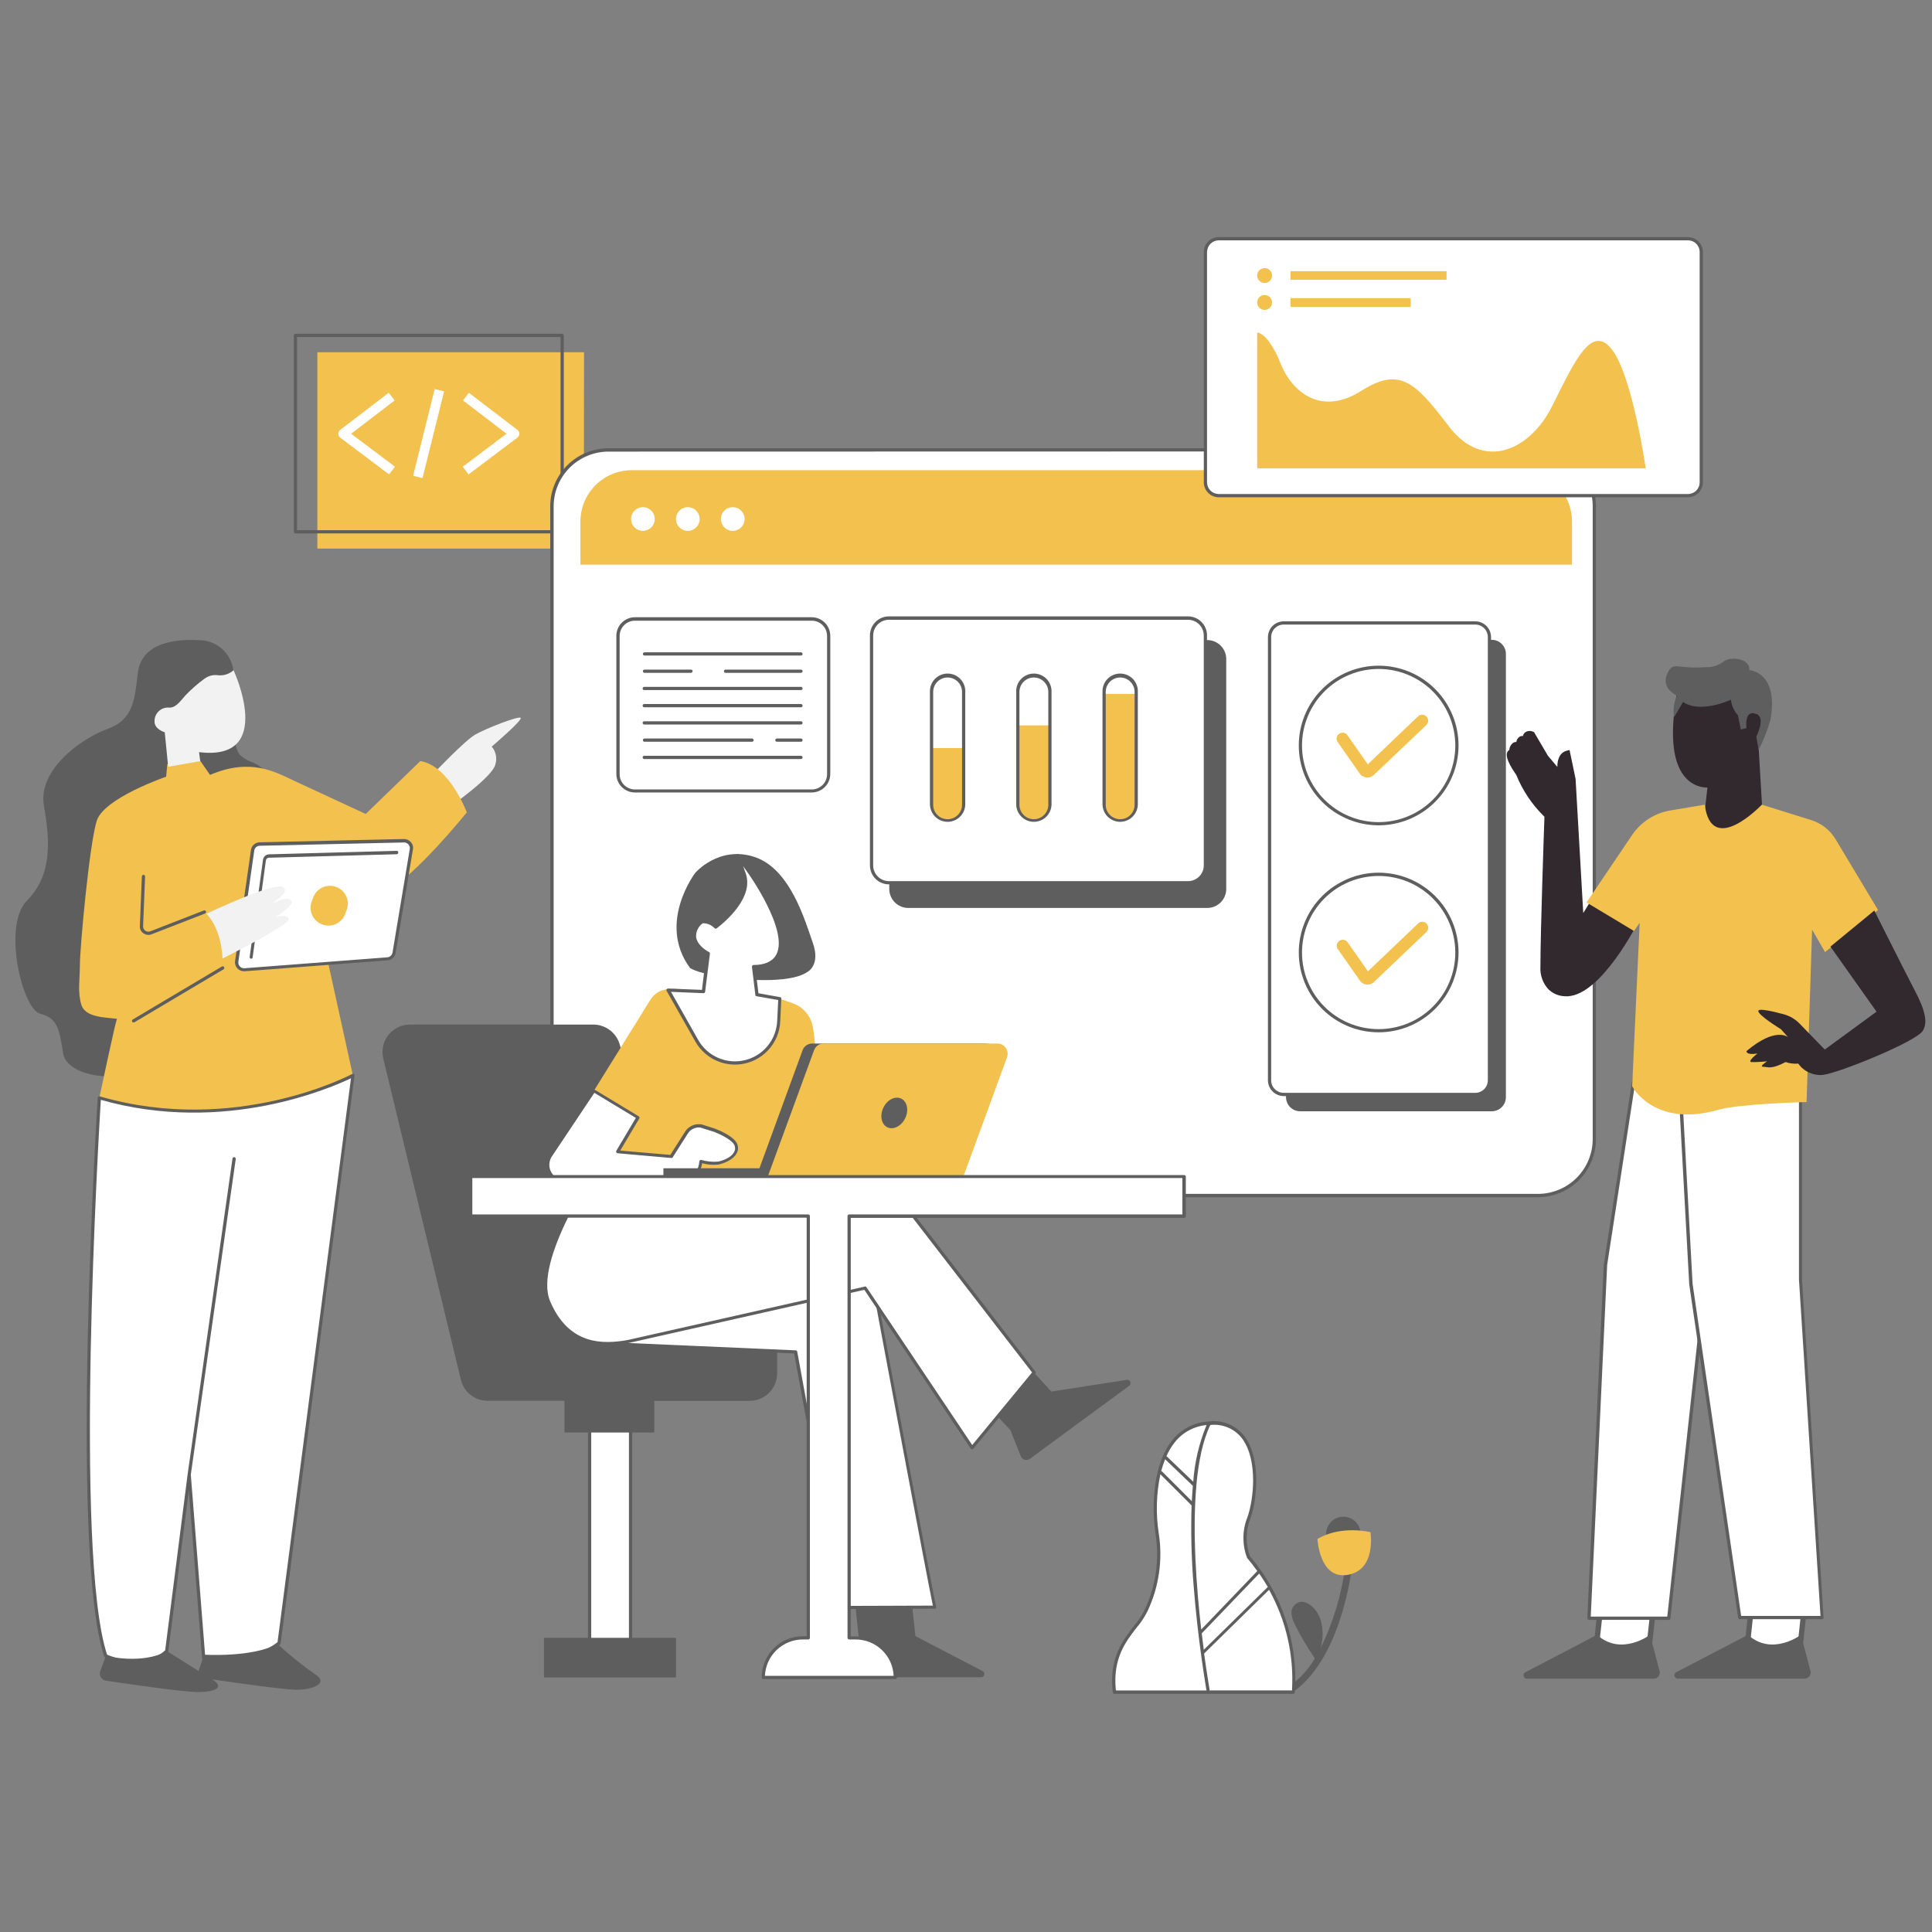 <svg xmlns="http://www.w3.org/2000/svg" xmlns:xlink="http://www.w3.org/1999/xlink" width="500" zoomAndPan="magnify" viewBox="0 0 375 375" height="500" preserveAspectRatio="xMidYMid meet" version="1.0"><rect x="0" y="0" width="375" height="375" fill="#808080" stroke="none"/><defs><clipPath id="41f91c5ad3"><path d="M 249 294 L 265 294 L 265 328.773 L 249 328.773 Z M 249 294 " clip-rule="nonzero"/></clipPath><clipPath id="cdf5303a1f"><path d="M 216 276 L 252 276 L 252 328.773 L 216 328.773 Z M 216 276 " clip-rule="nonzero"/></clipPath><clipPath id="ee7b76da23"><path d="M 19 319 L 63 319 L 63 328.773 L 19 328.773 Z M 19 319 " clip-rule="nonzero"/></clipPath><clipPath id="dff6f8482a"><path d="M 233 46.023 L 331 46.023 L 331 97 L 233 97 Z M 233 46.023 " clip-rule="nonzero"/></clipPath><clipPath id="c8b9497dd4"><path d="M 215 275 L 252 275 L 252 328.773 L 215 328.773 Z M 215 275 " clip-rule="nonzero"/></clipPath></defs><path fill="#ffffff" d="M 350.355 310.688 L 349.301 320.543 L 339.02 320.543 L 340.074 310.688 Z M 310.793 310.688 L 309.73 320.543 L 320.016 320.543 L 321.105 310.688 Z M 310.793 310.688 " fill-opacity="1" fill-rule="nonzero"/><path fill="#f2c14e" d="M 113.32 106.48 L 61.598 106.48 L 61.598 68.375 L 113.363 68.375 Z M 113.32 106.48 " fill-opacity="1" fill-rule="nonzero"/><path fill="#5e5e5e" d="M 109.113 103.527 L 57.352 103.527 C 57.266 103.527 57.188 103.496 57.125 103.434 C 57.066 103.371 57.035 103.297 57.035 103.207 L 57.035 65.105 C 57.035 65.02 57.066 64.945 57.129 64.887 C 57.191 64.824 57.266 64.793 57.352 64.793 L 109.113 64.793 C 109.199 64.793 109.273 64.824 109.332 64.887 C 109.395 64.945 109.426 65.02 109.43 65.105 L 109.43 103.207 C 109.43 103.297 109.398 103.371 109.336 103.434 C 109.273 103.496 109.199 103.527 109.113 103.527 Z M 57.66 102.906 L 108.801 102.906 L 108.801 65.422 L 57.66 65.422 Z M 57.66 102.906 " fill-opacity="1" fill-rule="nonzero"/><path fill="#ffffff" d="M 75.516 92.082 L 66.031 84.938 C 65.918 84.848 65.824 84.738 65.762 84.605 C 65.695 84.477 65.664 84.336 65.664 84.191 C 65.664 84.043 65.695 83.902 65.762 83.773 C 65.824 83.641 65.918 83.531 66.031 83.441 L 75.449 76.238 L 76.598 77.727 L 68.152 84.188 L 76.664 90.586 Z M 100.43 84.938 C 100.547 84.848 100.637 84.738 100.703 84.605 C 100.766 84.477 100.797 84.336 100.797 84.191 C 100.797 84.043 100.766 83.902 100.703 83.773 C 100.637 83.641 100.547 83.531 100.43 83.441 L 91.012 76.238 L 89.875 77.727 L 98.312 84.188 L 89.816 90.586 L 90.945 92.082 Z M 86.199 75.961 L 84.375 75.512 L 80.188 92.352 L 82.012 92.801 Z M 86.199 75.961 " fill-opacity="1" fill-rule="nonzero"/><path fill="#ffffff" d="M 309.426 98.238 L 309.426 221.125 C 309.426 221.844 309.355 222.555 309.215 223.258 C 309.074 223.961 308.867 224.641 308.594 225.305 C 308.316 225.969 307.98 226.598 307.582 227.191 C 307.184 227.789 306.73 228.34 306.223 228.848 C 305.719 229.355 305.164 229.809 304.57 230.207 C 303.973 230.605 303.344 230.945 302.684 231.219 C 302.02 231.496 301.336 231.703 300.633 231.844 C 299.93 231.988 299.219 232.059 298.504 232.059 L 118.078 232.059 C 117.359 232.059 116.648 231.988 115.941 231.848 C 115.238 231.707 114.555 231.5 113.891 231.227 C 113.227 230.953 112.594 230.613 112 230.215 C 111.402 229.816 110.848 229.363 110.34 228.855 C 109.832 228.348 109.379 227.797 108.977 227.199 C 108.578 226.602 108.242 225.973 107.965 225.309 C 107.691 224.648 107.48 223.965 107.34 223.262 C 107.199 222.555 107.129 221.844 107.129 221.129 L 107.129 98.238 C 107.129 97.52 107.199 96.809 107.34 96.105 C 107.48 95.402 107.691 94.719 107.965 94.055 C 108.242 93.391 108.578 92.762 108.977 92.164 C 109.379 91.566 109.832 91.016 110.34 90.508 C 110.848 90 111.398 89.547 111.996 89.148 C 112.594 88.746 113.227 88.41 113.891 88.137 C 114.555 87.859 115.238 87.652 115.941 87.512 C 116.648 87.371 117.359 87.297 118.078 87.297 L 298.504 87.297 C 299.223 87.301 299.93 87.371 300.633 87.516 C 301.34 87.656 302.02 87.867 302.684 88.141 C 303.344 88.418 303.973 88.758 304.57 89.156 C 305.168 89.555 305.719 90.008 306.223 90.516 C 306.73 91.023 307.184 91.574 307.582 92.172 C 307.98 92.77 308.316 93.398 308.594 94.059 C 308.867 94.723 309.074 95.406 309.215 96.109 C 309.355 96.812 309.426 97.523 309.426 98.238 Z M 309.426 98.238 " fill-opacity="1" fill-rule="nonzero"/><path fill="#5e5e5e" d="M 298.504 232.379 L 118.078 232.379 C 117.336 232.379 116.605 232.305 115.879 232.16 C 115.156 232.016 114.449 231.805 113.766 231.52 C 113.082 231.238 112.434 230.891 111.82 230.48 C 111.203 230.07 110.637 229.605 110.113 229.082 C 109.59 228.559 109.121 227.992 108.711 227.379 C 108.297 226.762 107.949 226.113 107.668 225.434 C 107.383 224.75 107.168 224.047 107.023 223.324 C 106.875 222.598 106.801 221.867 106.801 221.129 L 106.801 98.238 C 106.805 97.5 106.879 96.77 107.023 96.047 C 107.172 95.324 107.387 94.621 107.672 93.941 C 107.957 93.258 108.305 92.613 108.715 92 C 109.129 91.387 109.594 90.82 110.117 90.297 C 110.641 89.777 111.211 89.312 111.824 88.902 C 112.441 88.496 113.09 88.148 113.77 87.867 C 114.453 87.586 115.156 87.371 115.883 87.23 C 116.605 87.086 117.34 87.012 118.078 87.012 L 298.504 87.012 C 299.242 87.012 299.977 87.086 300.699 87.23 C 301.426 87.375 302.129 87.59 302.812 87.871 C 303.496 88.156 304.145 88.5 304.758 88.91 C 305.375 89.32 305.941 89.789 306.465 90.309 C 306.988 90.832 307.457 91.402 307.867 92.016 C 308.277 92.629 308.625 93.277 308.91 93.961 C 309.191 94.641 309.406 95.344 309.551 96.07 C 309.695 96.793 309.77 97.527 309.77 98.266 L 309.77 221.152 C 309.77 221.891 309.691 222.621 309.547 223.344 C 309.398 224.066 309.184 224.766 308.898 225.449 C 308.613 226.129 308.266 226.773 307.855 227.387 C 307.445 228 306.977 228.566 306.453 229.086 C 305.93 229.609 305.363 230.074 304.75 230.484 C 304.137 230.891 303.488 231.238 302.805 231.52 C 302.121 231.801 301.422 232.016 300.695 232.16 C 299.973 232.305 299.242 232.379 298.504 232.379 Z M 118.102 87.656 C 117.402 87.656 116.711 87.727 116.027 87.863 C 115.344 88 114.68 88.199 114.035 88.469 C 113.391 88.734 112.777 89.062 112.195 89.449 C 111.613 89.836 111.078 90.277 110.582 90.77 C 110.09 91.266 109.648 91.801 109.262 92.379 C 108.871 92.961 108.543 93.57 108.277 94.215 C 108.008 94.859 107.805 95.523 107.668 96.207 C 107.531 96.895 107.465 97.582 107.461 98.281 L 107.461 221.168 C 107.469 221.863 107.539 222.551 107.68 223.23 C 107.816 223.91 108.023 224.57 108.293 225.211 C 108.559 225.852 108.887 226.457 109.277 227.035 C 109.664 227.609 110.102 228.145 110.594 228.633 C 111.086 229.121 111.621 229.559 112.199 229.945 C 112.777 230.332 113.387 230.656 114.031 230.922 C 114.672 231.188 115.332 231.391 116.012 231.527 C 116.695 231.664 117.383 231.73 118.078 231.734 L 298.504 231.734 C 299.203 231.734 299.895 231.664 300.578 231.527 C 301.262 231.391 301.926 231.191 302.57 230.922 C 303.215 230.656 303.828 230.328 304.41 229.941 C 304.992 229.555 305.527 229.113 306.02 228.621 C 306.516 228.129 306.957 227.59 307.344 227.012 C 307.734 226.43 308.062 225.82 308.328 225.176 C 308.598 224.531 308.797 223.867 308.938 223.184 C 309.074 222.5 309.141 221.809 309.145 221.109 L 309.145 98.238 C 309.141 97.543 309.074 96.852 308.938 96.168 C 308.797 95.484 308.598 94.82 308.328 94.176 C 308.062 93.531 307.734 92.918 307.344 92.34 C 306.957 91.758 306.516 91.223 306.02 90.73 C 305.527 90.234 304.992 89.797 304.41 89.406 C 303.828 89.02 303.215 88.691 302.57 88.426 C 301.926 88.16 301.262 87.957 300.578 87.82 C 299.895 87.684 299.203 87.617 298.504 87.617 Z M 118.102 87.656 " fill-opacity="1" fill-rule="nonzero"/><path fill="#5e5e5e" d="M 289.547 215.699 L 252.352 215.699 C 251.988 215.695 251.641 215.625 251.305 215.488 C 250.973 215.348 250.676 215.152 250.418 214.895 C 250.164 214.637 249.965 214.344 249.824 214.008 C 249.688 213.672 249.617 213.324 249.613 212.961 L 249.613 126.926 C 249.613 126.562 249.684 126.211 249.824 125.879 C 249.961 125.543 250.16 125.246 250.418 124.988 C 250.672 124.734 250.969 124.535 251.305 124.398 C 251.641 124.258 251.988 124.188 252.352 124.188 L 289.547 124.188 C 289.91 124.188 290.258 124.258 290.598 124.395 C 290.934 124.531 291.23 124.73 291.488 124.988 C 291.746 125.242 291.941 125.539 292.082 125.875 C 292.223 126.211 292.293 126.562 292.293 126.926 L 292.293 212.961 C 292.289 213.324 292.219 213.676 292.082 214.012 C 291.941 214.344 291.742 214.641 291.484 214.898 C 291.227 215.152 290.93 215.352 290.594 215.488 C 290.258 215.629 289.91 215.699 289.547 215.699 Z M 289.547 215.699 " fill-opacity="1" fill-rule="nonzero"/><path fill="#5e5e5e" d="M 53.344 155.258 C 54.02 152.32 51.926 149.285 49.156 148.031 C 48.227 147.719 47.391 147.246 46.645 146.609 C 45.809 145.715 45.742 144.398 45.531 143.211 C 45.32 142.023 44.812 140.703 43.656 140.316 L 33.609 143.949 C 33.609 143.949 35.828 155.852 36.062 156.555 C 36.297 157.258 53.344 155.258 53.344 155.258 Z M 53.344 155.258 " fill-opacity="1" fill-rule="nonzero"/><path fill="#5e5e5e" d="M 37.027 140.09 C 37.027 140.09 36.246 194.566 31.734 203.125 C 27.223 211.684 13.043 209.508 12.266 204.531 C 11.484 199.551 11.176 197.68 7.75 196.742 C 4.328 195.805 0.426 179.625 5.242 174.801 C 10.055 169.973 9.777 163.438 8.531 156.445 C 7.281 149.453 15.695 143.371 20.836 141.504 C 25.977 139.641 26.125 135.742 26.754 130.629 C 27.383 125.52 32.355 123.938 38.59 124.254 C 39 124.254 39.402 124.285 39.801 124.355 C 40.203 124.426 40.594 124.531 40.977 124.676 C 41.355 124.816 41.723 124.988 42.07 125.199 C 42.422 125.406 42.75 125.645 43.055 125.91 C 43.359 126.18 43.641 126.473 43.891 126.789 C 44.145 127.109 44.367 127.449 44.559 127.805 C 44.75 128.164 44.906 128.539 45.027 128.926 C 45.152 129.312 45.238 129.707 45.289 130.113 Z M 37.027 140.09 " fill-opacity="1" fill-rule="nonzero"/><path fill="#f2c14e" d="M 305.125 101.234 L 305.125 109.602 L 112.66 109.602 L 112.66 101.234 C 112.66 100.578 112.727 99.93 112.852 99.289 C 112.98 98.648 113.168 98.023 113.422 97.418 C 113.672 96.812 113.977 96.238 114.344 95.695 C 114.707 95.148 115.121 94.645 115.582 94.184 C 116.047 93.719 116.551 93.309 117.094 92.941 C 117.641 92.578 118.215 92.273 118.82 92.023 C 119.426 91.77 120.051 91.582 120.691 91.453 C 121.336 91.328 121.984 91.262 122.641 91.262 L 295.156 91.262 C 295.809 91.262 296.457 91.328 297.102 91.457 C 297.742 91.582 298.367 91.773 298.969 92.023 C 299.574 92.273 300.148 92.582 300.695 92.945 C 301.238 93.309 301.742 93.723 302.207 94.188 C 302.668 94.648 303.082 95.152 303.445 95.695 C 303.809 96.242 304.117 96.816 304.367 97.422 C 304.617 98.023 304.805 98.648 304.934 99.289 C 305.062 99.934 305.125 100.578 305.125 101.234 Z M 305.125 101.234 " fill-opacity="1" fill-rule="nonzero"/><path fill="#ffffff" d="M 127.086 100.742 C 127.086 101.047 127.027 101.34 126.91 101.621 C 126.793 101.902 126.625 102.152 126.41 102.367 C 126.195 102.582 125.945 102.75 125.664 102.867 C 125.383 102.984 125.086 103.043 124.781 103.043 C 124.477 103.043 124.184 102.984 123.902 102.867 C 123.621 102.75 123.371 102.582 123.156 102.367 C 122.938 102.152 122.773 101.902 122.656 101.621 C 122.539 101.34 122.48 101.047 122.48 100.742 C 122.48 100.438 122.539 100.141 122.656 99.859 C 122.773 99.578 122.938 99.328 123.156 99.113 C 123.371 98.898 123.621 98.73 123.902 98.617 C 124.184 98.5 124.477 98.441 124.781 98.441 C 125.086 98.441 125.383 98.5 125.664 98.617 C 125.945 98.73 126.195 98.898 126.41 99.113 C 126.625 99.328 126.793 99.578 126.91 99.859 C 127.027 100.141 127.086 100.438 127.086 100.742 Z M 133.504 98.441 C 133.199 98.441 132.906 98.5 132.625 98.617 C 132.344 98.73 132.094 98.898 131.879 99.113 C 131.66 99.328 131.496 99.578 131.379 99.859 C 131.262 100.141 131.203 100.438 131.203 100.742 C 131.203 101.047 131.262 101.34 131.379 101.621 C 131.496 101.902 131.66 102.152 131.879 102.367 C 132.094 102.582 132.344 102.75 132.625 102.867 C 132.906 102.984 133.199 103.043 133.504 103.043 C 133.809 103.043 134.105 102.984 134.387 102.867 C 134.668 102.75 134.918 102.582 135.133 102.367 C 135.348 102.152 135.516 101.902 135.633 101.621 C 135.75 101.34 135.809 101.047 135.809 100.742 C 135.809 100.438 135.75 100.141 135.633 99.859 C 135.516 99.578 135.348 99.328 135.133 99.113 C 134.918 98.898 134.668 98.73 134.387 98.617 C 134.105 98.5 133.809 98.441 133.504 98.441 Z M 142.227 98.441 C 141.922 98.441 141.629 98.5 141.348 98.617 C 141.066 98.73 140.816 98.898 140.602 99.113 C 140.383 99.328 140.219 99.578 140.102 99.859 C 139.984 100.141 139.926 100.438 139.926 100.742 C 139.926 101.047 139.984 101.34 140.102 101.621 C 140.219 101.902 140.383 102.152 140.602 102.367 C 140.816 102.582 141.066 102.75 141.348 102.867 C 141.629 102.984 141.922 103.043 142.227 103.043 C 142.535 103.043 142.828 102.984 143.109 102.867 C 143.391 102.75 143.641 102.582 143.855 102.367 C 144.07 102.152 144.238 101.902 144.355 101.621 C 144.473 101.34 144.531 101.047 144.531 100.742 C 144.531 100.438 144.473 100.141 144.355 99.859 C 144.238 99.578 144.07 99.328 143.855 99.113 C 143.641 98.898 143.391 98.73 143.109 98.617 C 142.828 98.5 142.535 98.441 142.227 98.441 Z M 142.227 98.441 " fill-opacity="1" fill-rule="nonzero"/><g clip-path="url(#41f91c5ad3)"><path fill="#5e5e5e" d="M 259.996 294.477 C 260.43 294.375 260.863 294.363 261.301 294.434 C 261.738 294.508 262.148 294.664 262.523 294.898 C 262.898 295.133 263.219 295.434 263.477 295.793 C 263.734 296.156 263.91 296.551 264.012 296.984 C 264.109 297.418 264.125 297.852 264.051 298.289 C 263.977 298.727 263.82 299.137 263.586 299.512 C 263.352 299.887 263.051 300.203 262.688 300.461 C 262.328 300.719 261.93 300.898 261.496 300.996 C 261.062 301.098 260.629 301.109 260.191 301.035 C 259.754 300.961 259.344 300.805 258.969 300.57 C 258.594 300.336 258.277 300.035 258.02 299.672 C 257.762 299.312 257.582 298.914 257.484 298.48 C 257.387 298.051 257.371 297.613 257.445 297.18 C 257.52 296.742 257.676 296.336 257.91 295.961 C 258.145 295.582 258.445 295.266 258.805 295.012 C 259.168 294.754 259.562 294.574 259.996 294.477 Z M 261.043 304.512 C 260.285 309.895 258.715 315.027 256.328 319.914 C 256.844 318.066 256.844 316.223 256.328 314.375 C 255.133 311.156 252.812 310.602 252.035 311.031 C 251.254 311.457 249.898 312.191 251.246 315.152 C 252.418 317.492 253.742 319.738 255.215 321.895 C 253.879 324.148 252.141 326.02 249.992 327.52 L 250.695 328.59 C 260.121 322.383 262.238 305.41 262.324 304.688 Z M 261.043 304.512 " fill-opacity="1" fill-rule="nonzero"/></g><g clip-path="url(#cdf5303a1f)"><path fill="#ffffff" d="M 242.34 302.223 C 241.875 301.008 241.645 299.754 241.645 298.457 C 241.645 297.16 241.875 295.902 242.34 294.691 C 243.57 291.348 244.535 283.34 241.285 279 C 239.762 276.957 237.535 276.02 234.664 276.215 C 233.309 276.273 232.027 276.613 230.816 277.23 C 229.609 277.848 228.582 278.688 227.742 279.75 C 224.109 284.242 223.746 292.164 224.543 297.586 C 224.953 300.141 224.98 302.695 224.617 305.254 C 224.254 307.816 223.52 310.266 222.418 312.602 C 221.84 313.754 221.133 314.82 220.297 315.797 C 218.207 318.484 215.609 321.82 216.223 327.996 L 216.266 328.453 L 250.961 328.453 L 251.02 328.004 C 251.16 325.676 251.074 323.359 250.766 321.047 C 250.457 318.738 249.93 316.477 249.188 314.27 C 248.441 312.062 247.496 309.941 246.344 307.918 C 245.191 305.891 243.859 303.992 242.34 302.223 Z M 242.34 302.223 " fill-opacity="1" fill-rule="nonzero"/></g><path fill="#ffffff" d="M 114.434 274.984 L 122.379 274.984 L 122.379 320.844 L 114.434 320.844 Z M 114.434 274.984 " fill-opacity="1" fill-rule="nonzero"/><path fill="#5e5e5e" d="M 122.707 317.898 L 122.707 274.984 C 122.707 274.895 122.676 274.82 122.613 274.758 C 122.551 274.695 122.477 274.664 122.387 274.664 L 114.445 274.664 C 114.355 274.664 114.281 274.695 114.219 274.758 C 114.156 274.82 114.125 274.895 114.125 274.984 L 114.125 317.898 L 105.586 317.898 L 105.586 325.586 L 131.227 325.586 L 131.227 317.898 Z M 114.754 275.293 L 122.078 275.293 L 122.078 317.898 L 114.754 317.898 Z M 114.754 275.293 " fill-opacity="1" fill-rule="nonzero"/><path fill="#5e5e5e" d="M 150.844 258.328 L 150.844 266.566 C 150.844 266.918 150.809 267.266 150.738 267.609 C 150.672 267.953 150.57 268.285 150.438 268.609 C 150.301 268.934 150.137 269.242 149.941 269.531 C 149.746 269.824 149.527 270.094 149.277 270.34 C 149.031 270.59 148.762 270.812 148.469 271.004 C 148.176 271.199 147.867 271.363 147.547 271.5 C 147.223 271.633 146.887 271.734 146.543 271.801 C 146.199 271.871 145.852 271.906 145.5 271.906 L 127 271.906 L 127 278.055 L 109.562 278.055 L 109.562 271.887 L 94.645 271.887 C 94.047 271.891 93.465 271.793 92.895 271.598 C 92.328 271.402 91.809 271.121 91.34 270.75 C 90.867 270.379 90.473 269.941 90.148 269.438 C 89.824 268.934 89.594 268.387 89.457 267.805 L 74.387 205.441 C 74.293 205.051 74.242 204.652 74.238 204.25 C 74.234 203.848 74.277 203.449 74.363 203.059 C 74.449 202.664 74.578 202.285 74.75 201.922 C 74.922 201.559 75.133 201.219 75.379 200.902 C 75.629 200.586 75.91 200.301 76.223 200.047 C 76.535 199.797 76.875 199.582 77.238 199.406 C 77.598 199.23 77.977 199.094 78.367 199.004 C 78.762 198.914 79.156 198.867 79.562 198.867 L 115.172 198.867 C 115.746 198.867 116.305 198.961 116.852 199.145 C 117.395 199.328 117.898 199.59 118.359 199.934 C 118.816 200.277 119.211 200.688 119.539 201.156 C 119.867 201.629 120.113 202.141 120.277 202.691 L 136.594 258.312 Z M 150.844 258.328 " fill-opacity="1" fill-rule="nonzero"/><path fill="#5e5e5e" d="M 190.453 325.559 L 166.539 325.559 C 166.359 325.559 166.191 325.52 166.031 325.441 C 165.875 325.363 165.742 325.254 165.633 325.113 C 165.523 324.973 165.453 324.812 165.418 324.641 C 165.383 324.465 165.387 324.293 165.434 324.121 L 166.797 318.91 L 165.887 310.367 L 176.91 310.367 L 177.68 317.57 L 190.75 324.371 C 191.012 324.539 191.105 324.77 191.031 325.074 C 190.957 325.375 190.766 325.535 190.453 325.559 Z M 218.625 267.84 L 204.059 270.098 L 199.168 264.754 L 190.289 271.277 L 196.148 277.637 L 198.133 282.656 C 198.195 282.82 198.293 282.965 198.426 283.086 C 198.559 283.207 198.707 283.293 198.879 283.34 C 199.051 283.391 199.227 283.402 199.402 283.371 C 199.578 283.34 199.738 283.27 199.883 283.164 L 219.137 269.012 C 219.273 268.926 219.367 268.809 219.418 268.656 C 219.465 268.5 219.457 268.348 219.395 268.199 C 219.328 268.051 219.223 267.945 219.078 267.875 C 218.93 267.805 218.781 267.793 218.625 267.84 Z M 218.625 267.84 " fill-opacity="1" fill-rule="nonzero"/><path fill="#ffffff" d="M 163.492 312.043 L 154.41 262.445 L 119.031 260.887 L 168.75 244.684 C 168.75 244.684 181.223 311.43 181.48 311.949 Z M 163.492 312.043 " fill-opacity="1" fill-rule="nonzero"/><path fill="#5e5e5e" d="M 163.492 312.316 C 163.316 312.316 163.215 312.23 163.18 312.059 L 154.141 262.703 L 118.98 261.164 C 118.805 261.156 118.707 261.062 118.684 260.891 C 118.66 260.715 118.73 260.602 118.898 260.543 L 168.582 244.375 C 168.672 244.352 168.754 244.363 168.832 244.41 C 168.914 244.457 168.961 244.527 168.984 244.617 C 173.242 267.445 181.398 310.863 181.699 311.824 C 181.754 311.922 181.754 312.02 181.699 312.117 C 181.633 312.211 181.539 312.258 181.422 312.25 L 163.473 312.309 Z M 120.797 260.621 L 154.449 262.102 C 154.617 262.102 154.715 262.188 154.742 262.352 L 163.777 311.707 L 181.07 311.648 C 179.941 306.344 170.605 256.438 168.516 245.109 Z M 120.797 260.621 " fill-opacity="1" fill-rule="nonzero"/><path fill="#ffffff" d="M 139.816 226.047 L 139.047 231.684 L 173.922 231.684 L 200.711 266.402 L 188.664 281.008 L 167.91 250.004 L 121.871 260.379 C 116.488 261.398 110.074 261.148 106.484 252.691 C 102.891 244.23 116.996 224.246 116.996 224.246 Z M 139.816 226.047 " fill-opacity="1" fill-rule="nonzero"/><path fill="#5e5e5e" d="M 188.664 281.316 C 188.559 281.309 188.477 281.262 188.422 281.172 L 167.77 250.355 L 121.953 260.688 C 117.023 261.625 110.039 261.824 106.215 252.816 C 102.598 244.289 116.176 224.891 116.754 224.07 C 116.82 223.969 116.918 223.926 117.039 223.938 L 139.859 225.727 C 139.949 225.738 140.02 225.777 140.078 225.844 C 140.141 225.914 140.16 225.996 140.145 226.086 L 139.422 231.367 L 173.938 231.367 C 174.043 231.367 174.121 231.406 174.18 231.492 L 200.969 266.207 C 201.074 266.34 201.074 266.469 200.969 266.602 L 188.922 281.199 C 188.855 281.281 188.77 281.32 188.664 281.316 Z M 167.91 249.688 C 168.023 249.688 168.109 249.734 168.172 249.828 L 188.707 280.48 L 200.324 266.391 L 173.77 231.992 L 139.047 231.992 C 138.953 231.992 138.875 231.957 138.812 231.887 C 138.75 231.812 138.727 231.727 138.738 231.633 L 139.465 226.332 L 117.156 224.574 C 115.891 226.406 103.453 244.742 106.777 252.562 C 110.426 261.164 117.105 260.93 121.844 260.094 L 167.887 249.719 Z M 167.91 249.688 " fill-opacity="1" fill-rule="nonzero"/><path fill="#5e5e5e" d="M 146.48 166.344 C 153.402 168.652 156.227 178.641 157.766 182.996 C 159.305 187.355 156.742 188.637 156.742 188.637 C 153.152 191.195 142.637 189.914 142.637 189.914 C 135.457 189.145 133.922 187.867 133.922 187.867 C 127.512 179.156 134.945 169.422 134.945 169.422 C 134.945 169.422 139.559 164.043 146.48 166.344 Z M 146.48 166.344 " fill-opacity="1" fill-rule="nonzero"/><path fill="#f2c14e" d="M 157.816 220.574 C 157.473 224.809 157.055 228.312 156.836 230.027 C 156.316 234.109 156.207 234.211 156.074 234.352 C 155.941 234.496 155.84 234.586 148.758 234.605 L 133.699 234.605 C 122.891 234.605 111.973 234.512 111.867 234.504 L 110.91 234.504 L 121.586 218.609 L 112.895 215.547 L 126.289 193.98 C 126.633 193.453 127.066 193.016 127.598 192.676 C 128.129 192.332 128.703 192.117 129.328 192.023 C 132.234 191.605 134.578 192.484 135.918 194.535 C 138.789 198.832 144.055 203.008 145.285 203.945 C 150.5 200.977 149.863 194.172 149.855 194.098 L 149.77 193.305 L 153.84 194.719 C 154.336 194.891 154.801 195.121 155.234 195.414 C 155.668 195.711 156.059 196.055 156.398 196.453 C 156.742 196.848 157.031 197.281 157.258 197.754 C 157.488 198.227 157.648 198.719 157.75 199.234 C 158.785 204.824 158.359 213.926 157.816 220.574 Z M 157.816 220.574 " fill-opacity="1" fill-rule="nonzero"/><path fill="#ffffff" d="M 142.707 223.836 C 142.035 224.984 140.32 225.594 139.406 225.777 C 138.27 225.875 137.156 225.766 136.059 225.453 C 136.012 226.297 135.746 227.066 135.266 227.762 C 134.789 228.461 134.16 228.98 133.387 229.324 L 133.289 229.375 L 109.598 229.375 C 108.996 229.375 108.438 229.219 107.922 228.91 C 107.406 228.602 107.008 228.18 106.723 227.652 C 106.441 227.121 106.312 226.555 106.344 225.957 C 106.371 225.355 106.551 224.805 106.883 224.305 L 115.297 211.715 L 123.879 216.902 L 119.926 223.555 L 130.348 224.48 L 133.262 219.891 C 133.547 219.41 133.938 219.051 134.434 218.805 C 134.934 218.555 135.457 218.465 136.008 218.523 L 136.109 218.523 L 138.719 219.363 C 139.355 219.613 142.43 220.852 142.906 222.258 C 143.09 222.816 143.023 223.344 142.707 223.836 Z M 142.707 223.836 " fill-opacity="1" fill-rule="nonzero"/><path fill="#5e5e5e" d="M 133.262 229.684 L 109.57 229.684 C 108.914 229.684 108.301 229.516 107.734 229.176 C 107.168 228.836 106.73 228.379 106.422 227.797 C 106.109 227.215 105.973 226.598 106.004 225.938 C 106.035 225.281 106.234 224.68 106.602 224.129 L 114.973 211.582 C 115.016 211.512 115.078 211.465 115.16 211.449 C 115.242 211.43 115.32 211.445 115.391 211.488 L 123.969 216.676 C 124.047 216.719 124.098 216.781 124.117 216.867 C 124.141 216.949 124.125 217.031 124.078 217.102 L 120.387 223.328 L 130.113 224.164 L 132.926 219.73 C 133.242 219.203 133.68 218.801 134.23 218.527 C 134.781 218.258 135.363 218.156 135.977 218.223 L 136.109 218.223 L 138.754 219.062 C 139.668 219.41 142.621 220.648 143.125 222.148 C 143.34 222.777 143.277 223.375 142.93 223.945 C 142.211 225.184 140.422 225.844 139.422 226.039 C 138.359 226.152 137.316 226.07 136.285 225.785 C 136.168 226.617 135.855 227.367 135.355 228.039 C 134.852 228.711 134.219 229.219 133.453 229.566 L 133.355 229.609 C 133.328 229.641 133.297 229.664 133.262 229.684 Z M 115.363 212.117 L 107.117 224.465 C 106.816 224.918 106.656 225.414 106.629 225.957 C 106.602 226.496 106.719 227.008 106.977 227.488 C 107.23 227.965 107.594 228.344 108.059 228.621 C 108.523 228.902 109.027 229.039 109.57 229.039 L 133.23 229.039 C 133.949 228.723 134.535 228.238 134.988 227.594 C 135.441 226.945 135.691 226.23 135.742 225.445 C 135.742 225.344 135.785 225.262 135.867 225.199 C 135.945 225.141 136.035 225.121 136.133 225.141 C 137.191 225.449 138.27 225.559 139.363 225.469 C 140.203 225.309 141.875 224.734 142.453 223.68 C 142.703 223.27 142.75 222.844 142.598 222.391 C 142.27 221.41 140.242 220.332 138.613 219.695 L 135.941 218.859 C 135.457 218.801 134.996 218.875 134.555 219.086 C 134.113 219.297 133.762 219.609 133.504 220.023 L 130.582 224.625 C 130.52 224.738 130.422 224.785 130.289 224.766 L 119.875 223.844 C 119.762 223.832 119.68 223.773 119.625 223.672 C 119.57 223.57 119.57 223.469 119.625 223.367 L 123.418 216.984 Z M 115.363 212.117 " fill-opacity="1" fill-rule="nonzero"/><path fill="#5e5e5e" d="M 193.277 205.215 L 184.438 229.375 L 128.766 229.375 L 128.766 226.758 L 147.41 226.758 L 155.781 203.852 C 155.922 203.461 156.164 203.145 156.508 202.902 C 156.852 202.664 157.23 202.547 157.648 202.547 L 191.395 202.547 C 191.555 202.547 191.711 202.562 191.867 202.602 C 192.023 202.637 192.176 202.691 192.316 202.766 C 192.461 202.836 192.594 202.926 192.715 203.031 C 192.836 203.137 192.945 203.258 193.035 203.387 C 193.129 203.52 193.203 203.66 193.262 203.809 C 193.32 203.957 193.359 204.113 193.383 204.273 C 193.402 204.43 193.406 204.59 193.387 204.75 C 193.367 204.91 193.332 205.066 193.277 205.215 Z M 193.277 205.215 " fill-opacity="1" fill-rule="nonzero"/><path fill="#f2c14e" d="M 195.461 205.215 L 186.621 229.375 L 148.656 229.375 L 158.008 203.852 C 158.148 203.461 158.391 203.145 158.734 202.902 C 159.078 202.664 159.457 202.547 159.875 202.547 L 193.621 202.547 C 193.777 202.551 193.934 202.57 194.09 202.609 C 194.242 202.648 194.391 202.703 194.531 202.777 C 194.672 202.855 194.801 202.945 194.918 203.051 C 195.039 203.156 195.145 203.273 195.234 203.406 C 195.324 203.535 195.398 203.676 195.453 203.824 C 195.512 203.973 195.547 204.125 195.566 204.281 C 195.59 204.441 195.59 204.598 195.57 204.754 C 195.551 204.914 195.516 205.066 195.461 205.215 Z M 195.461 205.215 " fill-opacity="1" fill-rule="nonzero"/><path fill="#5e5e5e" d="M 175.703 217.035 C 174.961 218.574 173.41 219.371 172.238 218.809 C 171.066 218.25 170.723 216.543 171.461 215.004 C 172.199 213.465 173.746 212.668 174.918 213.238 C 176.09 213.809 176.441 215.496 175.703 217.035 Z M 175.703 217.035 " fill-opacity="1" fill-rule="nonzero"/><path fill="#ffffff" d="M 164.812 236.035 L 164.812 317.898 L 166.102 317.898 C 166.609 317.898 167.109 317.949 167.602 318.047 C 168.098 318.145 168.578 318.293 169.043 318.484 C 169.512 318.68 169.953 318.914 170.375 319.195 C 170.793 319.477 171.18 319.797 171.539 320.152 C 171.895 320.508 172.211 320.898 172.492 321.316 C 172.773 321.738 173.012 322.18 173.203 322.645 C 173.395 323.113 173.543 323.594 173.641 324.086 C 173.738 324.582 173.789 325.082 173.789 325.586 L 148.148 325.586 C 148.148 325.082 148.195 324.582 148.297 324.086 C 148.395 323.59 148.539 323.109 148.734 322.645 C 148.93 322.18 149.164 321.734 149.445 321.316 C 149.727 320.898 150.047 320.508 150.402 320.152 C 150.758 319.797 151.148 319.477 151.566 319.195 C 151.988 318.914 152.43 318.68 152.898 318.484 C 153.363 318.293 153.844 318.145 154.34 318.047 C 154.836 317.949 155.336 317.898 155.84 317.898 L 156.887 317.898 L 156.887 236.035 L 91.355 236.035 L 91.355 228.387 L 229.859 228.387 L 229.859 236.074 Z M 164.812 236.035 " fill-opacity="1" fill-rule="nonzero"/><path fill="#5e5e5e" d="M 173.77 325.902 L 148.156 325.902 C 148.066 325.902 147.992 325.871 147.93 325.809 C 147.867 325.75 147.836 325.672 147.836 325.586 C 147.836 325.062 147.891 324.539 147.992 324.027 C 148.094 323.512 148.246 323.012 148.449 322.527 C 148.648 322.043 148.895 321.582 149.188 321.145 C 149.48 320.707 149.812 320.305 150.184 319.934 C 150.555 319.562 150.957 319.23 151.395 318.938 C 151.832 318.648 152.293 318.398 152.777 318.199 C 153.266 317.996 153.766 317.848 154.277 317.742 C 154.793 317.641 155.316 317.59 155.84 317.59 L 156.578 317.59 L 156.578 236.352 L 91.355 236.352 C 91.27 236.352 91.195 236.316 91.137 236.258 C 91.074 236.195 91.047 236.121 91.047 236.035 L 91.047 228.387 C 91.047 228.305 91.078 228.23 91.141 228.172 C 91.199 228.113 91.27 228.082 91.355 228.078 L 229.859 228.078 C 229.941 228.082 230.016 228.113 230.074 228.172 C 230.137 228.23 230.168 228.305 230.168 228.387 L 230.168 236.074 C 230.168 236.16 230.137 236.234 230.078 236.297 C 230.02 236.359 229.945 236.391 229.859 236.395 L 165.133 236.395 L 165.133 317.629 L 166.094 317.629 C 166.621 317.629 167.141 317.68 167.656 317.785 C 168.172 317.887 168.672 318.039 169.16 318.238 C 169.645 318.441 170.105 318.688 170.543 318.977 C 170.98 319.27 171.383 319.602 171.758 319.973 C 172.129 320.344 172.461 320.746 172.754 321.184 C 173.047 321.621 173.293 322.082 173.492 322.566 C 173.695 323.051 173.848 323.551 173.949 324.066 C 174.055 324.582 174.105 325.102 174.105 325.629 C 174.094 325.711 174.059 325.777 173.992 325.832 C 173.93 325.883 173.855 325.91 173.77 325.902 Z M 148.457 325.277 L 173.453 325.277 C 173.434 324.805 173.367 324.34 173.258 323.883 C 173.148 323.426 172.996 322.98 172.801 322.555 C 172.605 322.125 172.375 321.719 172.102 321.332 C 171.828 320.949 171.523 320.594 171.184 320.27 C 170.84 319.941 170.473 319.652 170.078 319.398 C 169.684 319.141 169.266 318.926 168.828 318.75 C 168.391 318.574 167.941 318.441 167.48 318.352 C 167.016 318.262 166.551 318.215 166.078 318.215 L 164.812 318.215 C 164.727 318.215 164.656 318.18 164.594 318.121 C 164.535 318.059 164.504 317.984 164.504 317.898 L 164.504 236.035 C 164.508 235.949 164.539 235.879 164.598 235.816 C 164.656 235.758 164.73 235.727 164.812 235.723 L 229.5 235.723 L 229.5 228.664 L 91.676 228.664 L 91.676 235.723 L 156.887 235.723 C 156.973 235.723 157.047 235.754 157.109 235.816 C 157.172 235.875 157.203 235.949 157.203 236.035 L 157.203 317.898 C 157.203 317.984 157.172 318.059 157.109 318.121 C 157.051 318.184 156.973 318.215 156.887 318.215 L 155.84 318.215 C 155.367 318.215 154.902 318.262 154.441 318.352 C 153.977 318.441 153.527 318.574 153.09 318.75 C 152.652 318.926 152.238 319.141 151.844 319.398 C 151.445 319.652 151.078 319.941 150.738 320.27 C 150.398 320.594 150.094 320.949 149.82 321.336 C 149.551 321.719 149.316 322.125 149.121 322.555 C 148.93 322.984 148.777 323.426 148.668 323.883 C 148.559 324.34 148.492 324.805 148.473 325.277 Z M 148.457 325.277 " fill-opacity="1" fill-rule="nonzero"/><path fill="#5e5e5e" d="M 349.762 321.059 L 338.449 321.059 L 339.613 310.184 L 350.926 310.184 Z M 339.59 320.031 L 348.84 320.031 L 349.785 311.207 L 340.535 311.207 Z M 320.477 321.059 L 309.16 321.059 L 310.324 310.184 L 321.641 310.184 Z M 310.309 320.031 L 319.516 320.031 L 320.504 311.207 L 311.293 311.207 Z M 310.309 320.031 " fill-opacity="1" fill-rule="nonzero"/><path fill="#5e5e5e" d="M 351.41 324.332 C 351.457 324.508 351.461 324.688 351.426 324.867 C 351.387 325.047 351.312 325.211 351.203 325.355 C 351.09 325.504 350.949 325.617 350.785 325.695 C 350.621 325.777 350.445 325.82 350.262 325.82 L 325.66 325.82 C 325.508 325.82 325.371 325.77 325.254 325.676 C 325.133 325.582 325.059 325.461 325.023 325.312 C 324.984 325.168 325 325.023 325.062 324.887 C 325.125 324.746 325.223 324.645 325.359 324.574 L 339.281 317.32 C 343.977 321.555 349.566 317.32 349.566 317.32 Z M 320.27 317.32 C 320.27 317.32 314.684 321.555 309.988 317.32 L 296.066 324.59 C 295.934 324.66 295.832 324.766 295.77 324.906 C 295.707 325.043 295.695 325.188 295.73 325.336 C 295.77 325.484 295.848 325.605 295.969 325.695 C 296.086 325.789 296.223 325.836 296.375 325.836 L 320.98 325.836 C 321.164 325.836 321.34 325.797 321.504 325.715 C 321.668 325.633 321.809 325.52 321.918 325.375 C 322.031 325.227 322.105 325.066 322.141 324.883 C 322.18 324.703 322.172 324.523 322.125 324.348 Z M 320.27 317.32 " fill-opacity="1" fill-rule="nonzero"/><path fill="#ffffff" d="M 338.594 200.496 L 330.832 250.801 L 323.918 314.09 L 308.441 314.09 L 308.441 313.555 L 311.605 245.512 L 318.594 200.496 Z M 338.594 200.496 " fill-opacity="1" fill-rule="nonzero"/><path fill="#5e5e5e" d="M 323.918 314.41 L 308.441 314.41 C 308.348 314.414 308.273 314.379 308.215 314.309 C 308.152 314.246 308.121 314.172 308.121 314.082 L 308.121 313.547 L 311.293 245.496 L 318.227 200.449 C 318.254 200.273 318.355 200.184 318.535 200.18 L 338.566 200.18 C 338.664 200.18 338.742 200.215 338.801 200.289 C 338.871 200.359 338.895 200.445 338.879 200.539 L 331.152 250.848 L 324.227 314.133 C 324.207 314.32 324.105 314.41 323.918 314.41 Z M 308.766 313.781 L 323.617 313.781 L 330.508 250.766 L 338.207 200.809 L 318.828 200.809 L 311.949 245.527 Z M 308.766 313.781 " fill-opacity="1" fill-rule="nonzero"/><path fill="#32292f" d="M 330.312 162.688 L 331.41 152.867 C 330.656 152.867 329.934 152.723 329.238 152.43 C 328.543 152.141 327.93 151.727 327.402 151.191 C 324.68 148.48 324.051 143.012 325.426 134.922 L 325.484 134.594 L 325.809 134.512 C 326.246 134.41 336.551 132.004 339.738 134.613 C 342.777 137.121 342.027 142.977 341.312 144.484 L 342.438 163.613 Z M 330.312 162.688 " fill-opacity="1" fill-rule="nonzero"/><path fill="#5e5e5e" d="M 338.988 141.32 L 337.891 141.598 L 337.336 138.844 C 336.57 137.977 336.113 136.965 335.965 135.816 C 335.965 135.816 330.055 138.594 326.68 136.242 L 324.957 139.188 C 324.699 137.734 324.883 136.34 325.508 135.004 C 325.508 135.004 322 133.574 323.836 130.328 C 324.941 128.406 325.668 129.91 330.992 129.492 C 332.316 129.562 333.508 129.199 334.566 128.398 C 335.949 127.293 339.797 127.844 339.523 130.07 C 339.523 130.07 345.297 130.348 343.648 139.699 C 343.066 141.723 342.301 143.676 341.348 145.555 L 340.895 142.977 C 340.895 142.977 342.812 139.305 340.895 138.578 C 338.477 137.641 338.988 141.32 338.988 141.32 Z M 338.988 141.32 " fill-opacity="1" fill-rule="nonzero"/><path fill="#32292f" d="M 318.395 178.145 L 318.168 178.598 C 317.875 179.184 310.852 193.086 304.281 193.379 L 304.055 193.379 C 302.73 193.398 301.578 192.965 300.598 192.074 C 300.027 191.473 299.605 190.777 299.328 190 C 299.051 189.219 298.938 188.418 298.996 187.59 C 298.996 180.746 299.691 160.895 299.777 158.539 C 297.387 156.203 295.562 153.488 294.301 150.398 C 293.715 149.562 292.082 147.184 292.543 146.047 C 292.625 145.844 292.762 145.684 292.953 145.57 C 292.992 145.02 293.223 144.57 293.648 144.215 C 293.848 144.078 294.074 144.012 294.316 144.016 C 294.383 143.574 294.602 143.23 294.969 142.984 C 295.168 142.879 295.375 142.836 295.598 142.859 C 295.656 142.586 295.789 142.359 296 142.176 C 296.227 142.008 296.48 141.914 296.758 141.887 C 297.035 141.859 297.305 141.906 297.559 142.023 L 297.742 142.082 L 300.453 146.691 L 302.277 148.852 C 302.277 147.613 302.629 146.082 304.129 145.703 L 304.648 145.57 L 305.82 151.184 L 307.309 177.227 L 309.613 173.469 Z M 318.395 178.145 " fill-opacity="1" fill-rule="nonzero"/><path fill="#ffffff" d="M 353.688 313.965 L 337.68 313.965 L 337.621 313.523 L 328.188 249.219 L 325.449 199.336 L 349.461 199.336 L 349.461 248.348 Z M 353.688 313.965 " fill-opacity="1" fill-rule="nonzero"/><path fill="#5e5e5e" d="M 353.688 314.277 L 337.68 314.277 C 337.504 314.273 337.398 314.184 337.371 314.008 L 337.312 313.574 L 327.879 249.301 L 325.141 199.359 C 325.133 199.27 325.16 199.191 325.223 199.125 C 325.285 199.062 325.363 199.027 325.449 199.027 L 349.461 199.027 C 349.547 199.027 349.617 199.059 349.68 199.121 C 349.738 199.184 349.77 199.258 349.77 199.344 L 349.77 248.348 L 353.953 313.973 C 353.965 314.066 353.934 314.145 353.871 314.207 C 353.816 314.254 353.754 314.273 353.688 314.277 Z M 337.957 313.648 L 353.359 313.648 L 349.176 248.34 L 349.176 199.637 L 325.82 199.637 L 328.531 249.191 Z M 337.957 313.648 " fill-opacity="1" fill-rule="nonzero"/><path fill="#f2c14e" d="M 316.805 162.051 C 317.672 160.77 318.766 159.715 320.074 158.887 C 321.383 158.059 322.805 157.527 324.336 157.289 L 330.891 156.188 C 332.207 166.469 341.969 156.188 341.969 156.188 L 351.559 159.18 C 352.551 159.492 353.453 159.965 354.27 160.605 C 355.082 161.25 355.758 162.016 356.289 162.902 L 364.527 176.625 L 354.238 184.797 L 351.727 180.445 L 350.656 213.906 C 350.656 213.906 337.664 214.227 333.547 215.406 C 320.988 218.984 316.801 210.836 316.801 210.836 L 318.258 179.117 L 317.156 180.707 L 307.945 175.168 Z M 316.805 162.051 " fill-opacity="1" fill-rule="nonzero"/><path fill="#f2f2f2" d="M 84.457 149.82 C 84.457 149.82 90.219 143.746 92.242 142.586 C 94.27 141.422 100.422 139.004 101.043 139.312 C 101.66 139.621 95.441 144.918 95.441 144.918 C 95.855 145.402 96.125 145.957 96.246 146.578 C 96.371 147.203 96.332 147.82 96.137 148.422 C 95.59 150.758 87.766 156.277 87.766 156.277 Z M 84.457 149.82 " fill-opacity="1" fill-rule="nonzero"/><path fill="#f2c14e" d="M 38.902 147.723 L 40.77 150.406 C 48.594 147.059 53.383 149.82 56.891 151.453 C 60.398 153.082 70.988 157.992 70.988 157.992 L 81.578 147.723 C 87.188 148.559 90.609 157.684 90.609 157.684 C 90.609 157.684 80.566 170.133 75.234 172.742 C 69.898 175.352 59.695 168.66 59.695 168.66 L 68.492 208.73 C 68.492 208.73 55.996 215.188 44.668 216.82 C 33.344 218.449 19.277 213.086 19.277 213.086 C 19.605 211.633 22.512 197.73 22.727 197.754 C 20.566 197.461 16.551 197.555 15.789 195.02 C 15.027 192.484 15.504 190.082 15.504 187.449 C 15.504 183.824 17.371 163.75 18.777 159.316 C 20.184 154.883 32.246 150.758 32.246 150.758 L 32.48 148.305 Z M 38.902 147.723 " fill-opacity="1" fill-rule="nonzero"/><path fill="#ffffff" d="M 75.164 186.094 L 47.457 188.234 C 47.234 188.254 47.023 188.223 46.816 188.141 C 46.609 188.062 46.43 187.938 46.281 187.773 C 46.133 187.609 46.027 187.422 45.965 187.207 C 45.902 186.996 45.895 186.781 45.934 186.562 L 49.039 165.027 C 49.086 164.684 49.242 164.391 49.504 164.16 C 49.766 163.926 50.07 163.805 50.422 163.801 L 78.406 163.137 C 78.617 163.133 78.824 163.176 79.02 163.262 C 79.215 163.348 79.379 163.473 79.52 163.637 C 79.66 163.797 79.758 163.98 79.812 164.188 C 79.871 164.395 79.883 164.602 79.844 164.812 L 76.496 184.887 C 76.441 185.219 76.289 185.496 76.039 185.723 C 75.793 185.945 75.5 186.07 75.164 186.094 Z M 75.164 186.094 " fill-opacity="1" fill-rule="nonzero"/><path fill="#5e5e5e" d="M 79.754 163.457 C 79.391 163.055 78.938 162.852 78.398 162.855 L 50.387 163.488 C 50.18 163.492 49.98 163.535 49.789 163.609 C 49.598 163.684 49.426 163.789 49.273 163.93 C 49.117 164.066 48.992 164.227 48.898 164.406 C 48.801 164.59 48.738 164.781 48.711 164.988 L 45.625 186.562 C 45.594 186.809 45.613 187.055 45.688 187.293 C 45.762 187.535 45.883 187.746 46.051 187.934 C 46.215 188.121 46.414 188.266 46.645 188.367 C 46.875 188.469 47.113 188.52 47.363 188.52 L 47.5 188.52 L 75.207 186.402 C 75.609 186.375 75.957 186.223 76.254 185.953 C 76.551 185.684 76.73 185.352 76.797 184.953 L 80.148 164.879 C 80.25 164.34 80.117 163.867 79.754 163.457 Z M 79.535 164.812 L 76.188 184.887 C 76.145 185.141 76.027 185.355 75.836 185.527 C 75.645 185.699 75.422 185.797 75.164 185.816 L 47.457 187.934 C 47.098 187.965 46.797 187.848 46.555 187.582 C 46.312 187.32 46.219 187.012 46.27 186.66 L 49.348 165.113 C 49.383 164.84 49.504 164.613 49.711 164.434 C 49.914 164.254 50.156 164.16 50.43 164.16 L 78.438 163.523 C 78.773 163.527 79.055 163.656 79.277 163.906 C 79.504 164.168 79.594 164.469 79.535 164.812 Z M 77.301 165.488 C 77.301 165.574 77.27 165.648 77.211 165.711 C 77.148 165.773 77.078 165.805 76.992 165.809 L 52.188 166.484 C 52.039 166.488 51.914 166.539 51.805 166.637 C 51.695 166.734 51.629 166.859 51.609 167.004 L 49.039 185.816 C 49.02 186 48.914 186.09 48.73 186.086 C 48.645 186.07 48.578 186.031 48.523 185.961 C 48.473 185.895 48.453 185.816 48.461 185.734 L 51.047 166.887 C 51.086 166.586 51.219 166.34 51.441 166.137 C 51.664 165.938 51.93 165.832 52.227 165.824 L 77.031 165.145 C 77.207 165.176 77.297 165.277 77.301 165.457 Z M 77.301 165.488 " fill-opacity="1" fill-rule="nonzero"/><path fill="#f2c14e" d="M 67.129 177 C 67.07 177.238 66.988 177.469 66.883 177.691 C 66.777 177.91 66.648 178.117 66.496 178.312 C 66.348 178.508 66.18 178.684 65.988 178.84 C 65.801 179 65.602 179.137 65.383 179.25 C 65.164 179.367 64.938 179.457 64.703 179.523 C 64.465 179.594 64.227 179.633 63.98 179.648 C 63.734 179.668 63.492 179.656 63.246 179.621 C 63.004 179.586 62.77 179.523 62.539 179.438 C 62.309 179.352 62.09 179.242 61.883 179.113 C 61.676 178.98 61.484 178.828 61.309 178.656 C 61.133 178.48 60.98 178.293 60.844 178.086 C 60.711 177.883 60.598 177.664 60.512 177.434 C 60.422 177.207 60.359 176.969 60.32 176.727 C 60.281 176.484 60.27 176.242 60.281 175.996 C 60.297 175.75 60.336 175.512 60.398 175.273 C 60.465 175.035 60.555 174.809 60.668 174.59 C 60.723 174.352 60.805 174.121 60.914 173.898 C 61.02 173.68 61.148 173.473 61.297 173.277 C 61.449 173.082 61.617 172.906 61.805 172.75 C 61.992 172.59 62.195 172.453 62.414 172.34 C 62.629 172.223 62.855 172.133 63.094 172.066 C 63.328 171.996 63.57 171.957 63.816 171.941 C 64.062 171.922 64.305 171.934 64.547 171.969 C 64.793 172.004 65.027 172.066 65.258 172.152 C 65.488 172.238 65.707 172.348 65.914 172.477 C 66.121 172.609 66.312 172.762 66.488 172.934 C 66.66 173.109 66.816 173.297 66.949 173.504 C 67.086 173.707 67.195 173.926 67.285 174.156 C 67.375 174.383 67.438 174.621 67.477 174.863 C 67.516 175.105 67.527 175.348 67.512 175.594 C 67.5 175.84 67.461 176.082 67.395 176.316 C 67.332 176.555 67.242 176.781 67.129 177 Z M 67.129 177 " fill-opacity="1" fill-rule="nonzero"/><path fill="#f2f2f2" d="M 40.074 177.359 C 40.074 177.359 52.922 171.254 54.832 172.141 C 56.742 173.027 52.387 175.578 52.387 175.578 C 52.387 175.578 55.434 173.906 56.457 174.684 C 57.477 175.461 53.527 178.027 53.527 178.027 C 53.527 178.027 55.82 177.258 56.039 178.406 C 56.254 179.551 43.188 186.043 43.188 186.043 C 43.188 186.043 43.129 180.539 40.074 177.359 Z M 40.074 177.359 " fill-opacity="1" fill-rule="nonzero"/><path fill="#5e5e5e" d="M 28.805 181.465 C 28.453 181.465 28.133 181.363 27.844 181.156 C 27.355 180.809 27.125 180.332 27.148 179.734 L 27.535 170.113 C 27.539 170.031 27.574 169.957 27.637 169.898 C 27.699 169.844 27.773 169.812 27.859 169.812 C 27.945 169.816 28.02 169.852 28.078 169.914 C 28.137 169.98 28.164 170.055 28.16 170.141 L 27.777 179.762 C 27.766 179.934 27.797 180.102 27.875 180.262 C 27.949 180.418 28.059 180.547 28.203 180.648 C 28.344 180.75 28.504 180.812 28.676 180.832 C 28.852 180.852 29.02 180.832 29.184 180.766 L 39.57 176.723 C 39.652 176.691 39.73 176.695 39.812 176.73 C 39.891 176.766 39.945 176.824 39.973 176.906 C 40.004 176.988 40.004 177.066 39.969 177.145 C 39.934 177.223 39.879 177.277 39.797 177.309 L 29.41 181.348 C 29.215 181.426 29.016 181.465 28.805 181.465 Z M 26.102 198.414 L 43.387 188.141 C 43.461 188.098 43.508 188.031 43.531 187.949 C 43.551 187.863 43.539 187.785 43.492 187.711 C 43.449 187.637 43.383 187.59 43.301 187.57 C 43.215 187.551 43.137 187.562 43.062 187.605 L 25.773 197.879 C 25.637 197.961 25.59 198.074 25.633 198.23 C 25.676 198.383 25.773 198.457 25.934 198.457 C 25.996 198.461 26.051 198.445 26.102 198.414 Z M 26.102 198.414 " fill-opacity="1" fill-rule="nonzero"/><path fill="#f2f2f2" d="M 45.332 130.094 C 45.332 130.094 53.617 147.836 38.633 145.988 L 38.867 147.738 L 32.641 148.824 L 31.977 142.133 C 31.977 142.133 29.879 141.547 29.996 139.914 C 30 139.547 30.078 139.191 30.234 138.855 C 30.387 138.52 30.605 138.227 30.883 137.984 C 31.164 137.738 31.477 137.559 31.832 137.449 C 32.188 137.34 32.547 137.305 32.914 137.348 C 34.273 137.348 35.184 135.824 36.023 134.945 C 37.137 133.781 38.344 132.719 39.645 131.77 C 40.492 131.137 41.434 130.91 42.477 131.082 C 43.559 131.137 44.512 130.805 45.332 130.094 Z M 45.332 130.094 " fill-opacity="1" fill-rule="nonzero"/><path fill="#ffffff" d="M 19.277 213.086 C 19.277 213.086 13.672 300.867 20.527 321.41 C 20.527 321.41 27.691 324.832 32.363 320.473 L 36.727 286.234 L 39.527 321.723 C 39.527 321.723 48.871 323.277 54.164 318.918 L 68.492 208.73 C 68.492 208.73 46.066 220.859 19.277 213.086 Z M 19.277 213.086 " fill-opacity="1" fill-rule="nonzero"/><path fill="#5e5e5e" d="M 68.668 208.469 C 68.562 208.402 68.453 208.402 68.344 208.469 C 68.125 208.586 45.742 220.457 19.363 212.805 C 19.27 212.777 19.18 212.793 19.094 212.844 C 19.016 212.902 18.973 212.98 18.969 213.078 C 18.91 213.914 13.438 301.16 20.227 321.52 C 20.258 321.605 20.312 321.664 20.391 321.703 C 22.297 322.535 24.285 322.969 26.359 323 C 27.504 323.035 28.613 322.855 29.688 322.461 C 30.762 322.066 31.723 321.484 32.574 320.719 C 32.629 320.668 32.664 320.605 32.672 320.531 L 36.648 289.312 L 39.211 321.762 C 39.227 321.922 39.312 322.02 39.469 322.047 C 39.863 322.105 49.023 323.578 54.363 319.176 C 54.426 319.125 54.465 319.059 54.48 318.977 L 68.805 208.77 C 68.82 208.645 68.777 208.543 68.668 208.469 Z M 53.871 318.734 C 49.207 322.48 41.312 321.629 39.824 321.43 L 37.035 286.227 L 45.758 224.957 C 45.766 224.875 45.746 224.797 45.695 224.73 C 45.645 224.66 45.574 224.621 45.488 224.605 C 45.402 224.594 45.324 224.609 45.254 224.66 C 45.184 224.711 45.141 224.781 45.129 224.867 L 36.414 286.191 L 32.062 320.324 C 27.926 324.07 21.715 321.586 20.777 321.16 C 14.324 301.375 19.18 219.855 19.57 213.48 C 43.738 220.34 64.543 210.973 68.125 209.297 Z M 53.871 318.734 " fill-opacity="1" fill-rule="nonzero"/><g clip-path="url(#ee7b76da23)"><path fill="#5e5e5e" d="M 61.176 324.992 C 58.598 323.191 56.156 321.219 53.852 319.078 C 49.062 321.754 39.621 321.176 39.621 321.176 L 38.566 324.238 L 38.566 324.355 C 35.746 322.59 32.406 320.473 32.406 320.473 C 27.617 323.16 20.566 321.41 20.566 321.41 L 19.465 324.348 C 19.391 324.543 19.359 324.746 19.379 324.957 C 19.395 325.164 19.457 325.359 19.566 325.543 C 19.672 325.723 19.812 325.875 19.984 325.992 C 20.16 326.109 20.352 326.184 20.559 326.215 C 24.652 326.824 34.926 328.32 37.898 328.414 C 41.629 328.531 43.848 327.578 41.16 325.961 C 45.801 326.641 54.555 327.887 57.25 327.969 C 60.902 328.062 63.863 326.621 61.176 324.992 Z M 61.176 324.992 " fill-opacity="1" fill-rule="nonzero"/></g><g clip-path="url(#dff6f8482a)"><path fill="#ffffff" d="M 327.625 96.215 L 236.555 96.215 C 236.215 96.215 235.883 96.148 235.566 96.02 C 235.25 95.887 234.973 95.703 234.73 95.461 C 234.488 95.219 234.301 94.941 234.168 94.625 C 234.035 94.309 233.969 93.98 233.969 93.637 L 233.969 48.926 C 233.969 48.582 234.035 48.254 234.164 47.938 C 234.297 47.621 234.484 47.34 234.727 47.098 C 234.969 46.855 235.25 46.668 235.566 46.539 C 235.883 46.406 236.211 46.34 236.555 46.34 L 327.637 46.34 C 327.977 46.34 328.309 46.406 328.625 46.539 C 328.941 46.668 329.223 46.855 329.465 47.098 C 329.707 47.34 329.895 47.621 330.023 47.938 C 330.156 48.254 330.223 48.582 330.223 48.926 L 330.223 93.621 C 330.223 93.965 330.16 94.297 330.027 94.617 C 329.898 94.938 329.711 95.215 329.469 95.461 C 329.223 95.703 328.941 95.891 328.621 96.023 C 328.305 96.152 327.973 96.219 327.625 96.215 Z M 327.625 96.215 " fill-opacity="1" fill-rule="nonzero"/><path fill="#5e5e5e" d="M 327.625 96.516 L 236.555 96.516 C 236.172 96.516 235.801 96.441 235.445 96.297 C 235.094 96.148 234.777 95.941 234.508 95.668 C 234.234 95.398 234.027 95.086 233.879 94.73 C 233.734 94.375 233.66 94.004 233.66 93.621 L 233.66 48.918 C 233.66 48.535 233.734 48.164 233.879 47.809 C 234.027 47.453 234.234 47.141 234.508 46.871 C 234.777 46.598 235.094 46.391 235.449 46.242 C 235.801 46.098 236.172 46.023 236.555 46.023 L 327.637 46.023 C 328.02 46.023 328.391 46.098 328.742 46.242 C 329.098 46.391 329.41 46.598 329.684 46.871 C 329.953 47.141 330.164 47.453 330.312 47.809 C 330.457 48.164 330.531 48.535 330.531 48.918 L 330.531 93.621 C 330.531 94.008 330.457 94.375 330.309 94.73 C 330.164 95.086 329.953 95.398 329.68 95.672 C 329.406 95.941 329.094 96.152 328.738 96.297 C 328.383 96.445 328.012 96.516 327.625 96.516 Z M 236.555 46.648 C 236.254 46.652 235.965 46.711 235.688 46.824 C 235.41 46.941 235.168 47.105 234.953 47.316 C 234.742 47.527 234.578 47.773 234.461 48.051 C 234.348 48.328 234.289 48.617 234.285 48.918 L 234.285 93.621 C 234.289 93.922 234.348 94.211 234.461 94.488 C 234.578 94.766 234.742 95.012 234.953 95.223 C 235.168 95.434 235.41 95.598 235.688 95.715 C 235.965 95.828 236.254 95.887 236.555 95.891 L 327.637 95.891 C 327.938 95.891 328.227 95.832 328.504 95.715 C 328.781 95.602 329.027 95.438 329.238 95.227 C 329.453 95.012 329.617 94.766 329.73 94.488 C 329.848 94.211 329.902 93.922 329.902 93.621 L 329.902 48.918 C 329.902 48.617 329.848 48.324 329.73 48.047 C 329.613 47.77 329.449 47.523 329.238 47.312 C 329.023 47.098 328.777 46.934 328.496 46.82 C 328.219 46.707 327.93 46.648 327.625 46.648 Z M 236.555 46.648 " fill-opacity="1" fill-rule="nonzero"/></g><path fill="#f2c14e" d="M 244.016 64.543 C 244.016 64.543 246.098 64.441 248.559 70.535 C 251.02 76.625 256.805 80.57 264.188 75.887 C 271.574 71.203 274.57 73.965 281.207 82.73 C 287.848 91.496 296.938 87.539 301.301 78.773 C 305.66 70.008 309.008 62.621 312.969 67.973 C 316.93 73.328 319.43 90.91 319.43 90.91 L 244.016 90.91 Z M 246.902 53.477 C 246.902 53.285 246.867 53.102 246.793 52.922 C 246.719 52.746 246.613 52.59 246.477 52.457 C 246.344 52.32 246.184 52.219 246.008 52.145 C 245.832 52.07 245.645 52.035 245.453 52.039 C 245.262 52.039 245.078 52.074 244.902 52.148 C 244.727 52.219 244.57 52.324 244.438 52.457 C 244.301 52.594 244.195 52.75 244.125 52.926 C 244.051 53.102 244.016 53.285 244.016 53.477 C 244.012 53.668 244.051 53.852 244.121 54.031 C 244.195 54.207 244.297 54.363 244.434 54.5 C 244.57 54.637 244.723 54.738 244.902 54.812 C 245.078 54.887 245.262 54.922 245.453 54.922 C 245.648 54.926 245.832 54.887 246.012 54.816 C 246.188 54.742 246.344 54.637 246.48 54.504 C 246.617 54.367 246.723 54.211 246.793 54.031 C 246.867 53.855 246.902 53.668 246.902 53.477 Z M 280.773 52.641 L 250.484 52.641 L 250.484 54.312 L 280.773 54.312 Z M 246.902 58.703 C 246.902 58.512 246.867 58.328 246.793 58.152 C 246.719 57.977 246.613 57.82 246.477 57.684 C 246.344 57.551 246.184 57.445 246.008 57.371 C 245.832 57.301 245.645 57.266 245.453 57.266 C 245.262 57.266 245.078 57.301 244.902 57.375 C 244.727 57.449 244.57 57.551 244.438 57.688 C 244.301 57.82 244.195 57.977 244.125 58.152 C 244.051 58.332 244.016 58.516 244.016 58.703 C 244.012 58.895 244.051 59.082 244.121 59.258 C 244.195 59.434 244.297 59.59 244.434 59.727 C 244.57 59.863 244.723 59.969 244.902 60.043 C 245.078 60.113 245.262 60.152 245.453 60.152 C 245.648 60.152 245.836 60.117 246.016 60.043 C 246.191 59.969 246.352 59.863 246.488 59.723 C 246.625 59.586 246.727 59.43 246.801 59.25 C 246.871 59.07 246.906 58.883 246.902 58.688 Z M 273.816 57.867 L 250.484 57.867 L 250.484 59.582 L 273.816 59.582 Z M 273.816 57.867 " fill-opacity="1" fill-rule="nonzero"/><path fill="#5e5e5e" d="M 238.012 127.91 L 238.012 172.559 C 238.012 173.043 237.918 173.512 237.73 173.961 C 237.543 174.41 237.277 174.809 236.934 175.152 C 236.59 175.496 236.191 175.762 235.742 175.949 C 235.293 176.137 234.824 176.23 234.336 176.23 L 176.281 176.23 C 175.797 176.23 175.328 176.137 174.879 175.949 C 174.426 175.762 174.031 175.496 173.688 175.152 C 173.344 174.809 173.078 174.41 172.891 173.961 C 172.703 173.512 172.609 173.043 172.609 172.559 L 172.609 127.91 C 172.609 127.426 172.703 126.957 172.891 126.508 C 173.078 126.059 173.344 125.66 173.688 125.316 C 174.031 124.973 174.426 124.707 174.879 124.52 C 175.328 124.336 175.797 124.238 176.281 124.238 L 234.344 124.238 C 234.832 124.242 235.301 124.336 235.75 124.523 C 236.195 124.711 236.594 124.977 236.938 125.32 C 237.281 125.664 237.543 126.059 237.73 126.508 C 237.918 126.957 238.012 127.426 238.012 127.91 Z M 238.012 127.91 " fill-opacity="1" fill-rule="nonzero"/><path fill="#ffffff" d="M 286.355 212.426 L 249.164 212.426 C 248.801 212.43 248.449 212.359 248.113 212.223 C 247.777 212.082 247.48 211.887 247.227 211.629 C 246.969 211.371 246.77 211.074 246.633 210.738 C 246.492 210.402 246.426 210.055 246.426 209.691 L 246.426 123.652 C 246.426 123.289 246.492 122.941 246.633 122.605 C 246.77 122.27 246.969 121.973 247.227 121.715 C 247.48 121.461 247.777 121.262 248.113 121.125 C 248.449 120.984 248.801 120.918 249.164 120.918 L 286.355 120.918 C 286.719 120.918 287.07 120.984 287.406 121.125 C 287.742 121.262 288.039 121.461 288.293 121.715 C 288.551 121.973 288.75 122.27 288.887 122.605 C 289.027 122.941 289.094 123.289 289.094 123.652 L 289.094 209.691 C 289.094 210.055 289.027 210.402 288.887 210.738 C 288.75 211.074 288.551 211.371 288.293 211.629 C 288.039 211.887 287.742 212.082 287.406 212.223 C 287.07 212.359 286.719 212.43 286.355 212.426 Z M 286.355 212.426 " fill-opacity="1" fill-rule="nonzero"/><path fill="#5e5e5e" d="M 286.355 212.746 L 249.164 212.746 C 248.758 212.742 248.367 212.664 247.996 212.512 C 247.621 212.355 247.289 212.133 247.004 211.848 C 246.719 211.562 246.496 211.23 246.344 210.859 C 246.188 210.484 246.109 210.098 246.105 209.691 L 246.105 123.652 C 246.109 123.25 246.188 122.859 246.344 122.484 C 246.496 122.113 246.719 121.781 247.004 121.496 C 247.289 121.211 247.621 120.988 247.996 120.836 C 248.367 120.68 248.758 120.602 249.164 120.602 L 286.355 120.602 C 286.762 120.602 287.152 120.68 287.523 120.836 C 287.898 120.988 288.227 121.211 288.516 121.496 C 288.801 121.781 289.023 122.113 289.176 122.484 C 289.332 122.859 289.41 123.25 289.41 123.652 L 289.41 209.691 C 289.41 210.098 289.332 210.484 289.176 210.859 C 289.023 211.23 288.801 211.562 288.516 211.848 C 288.227 212.133 287.898 212.355 287.523 212.512 C 287.152 212.664 286.762 212.742 286.355 212.746 Z M 249.164 121.227 C 248.84 121.227 248.531 121.289 248.234 121.414 C 247.938 121.535 247.676 121.711 247.445 121.938 C 247.219 122.164 247.043 122.43 246.922 122.727 C 246.797 123.023 246.734 123.332 246.734 123.652 L 246.734 209.691 C 246.734 210.012 246.797 210.324 246.918 210.621 C 247.043 210.918 247.219 211.18 247.445 211.406 C 247.672 211.633 247.938 211.809 248.234 211.934 C 248.531 212.055 248.84 212.117 249.164 212.117 L 286.355 212.117 C 286.68 212.117 286.988 212.055 287.285 211.934 C 287.582 211.809 287.844 211.633 288.074 211.406 C 288.301 211.18 288.477 210.918 288.598 210.621 C 288.723 210.324 288.785 210.012 288.785 209.691 L 288.785 123.652 C 288.785 123.332 288.723 123.023 288.598 122.727 C 288.477 122.43 288.301 122.164 288.074 121.938 C 287.844 121.711 287.582 121.535 287.285 121.414 C 286.988 121.289 286.68 121.227 286.355 121.227 Z M 249.164 121.227 " fill-opacity="1" fill-rule="nonzero"/><path fill="#ffffff" d="M 230.605 171.344 L 172.531 171.344 C 172.09 171.344 171.66 171.258 171.25 171.09 C 170.84 170.922 170.477 170.68 170.164 170.363 C 169.852 170.051 169.609 169.688 169.438 169.277 C 169.27 168.867 169.184 168.441 169.184 168 L 169.184 123.344 C 169.184 122.898 169.27 122.473 169.438 122.062 C 169.609 121.652 169.852 121.293 170.164 120.977 C 170.477 120.664 170.84 120.422 171.25 120.254 C 171.66 120.082 172.09 119.996 172.531 119.996 L 230.605 119.996 C 231.047 119.996 231.477 120.082 231.887 120.254 C 232.297 120.422 232.656 120.664 232.973 120.977 C 233.285 121.293 233.527 121.652 233.699 122.062 C 233.867 122.473 233.953 122.898 233.953 123.344 L 233.953 167.98 C 233.953 168.426 233.871 168.855 233.703 169.266 C 233.535 169.68 233.293 170.043 232.977 170.359 C 232.664 170.676 232.301 170.918 231.891 171.09 C 231.477 171.258 231.051 171.344 230.605 171.344 Z M 230.605 171.344 " fill-opacity="1" fill-rule="nonzero"/><path fill="#5e5e5e" d="M 230.605 171.652 L 172.531 171.652 C 172.047 171.652 171.578 171.559 171.129 171.371 C 170.676 171.184 170.281 170.922 169.938 170.574 C 169.59 170.23 169.324 169.836 169.141 169.387 C 168.953 168.938 168.859 168.469 168.855 167.98 L 168.855 123.344 C 168.855 122.855 168.945 122.383 169.129 121.93 C 169.312 121.477 169.578 121.074 169.926 120.727 C 170.27 120.379 170.668 120.113 171.121 119.922 C 171.57 119.734 172.043 119.641 172.531 119.637 L 230.605 119.637 C 231.09 119.641 231.559 119.734 232.008 119.918 C 232.457 120.105 232.855 120.371 233.199 120.715 C 233.543 121.059 233.809 121.457 233.996 121.906 C 234.184 122.355 234.277 122.824 234.277 123.309 L 234.277 167.949 C 234.281 168.438 234.191 168.91 234.008 169.363 C 233.82 169.816 233.555 170.215 233.211 170.562 C 232.867 170.91 232.469 171.18 232.016 171.367 C 231.566 171.559 231.094 171.652 230.605 171.652 Z M 172.531 120.301 C 172.129 120.301 171.738 120.379 171.367 120.531 C 170.996 120.688 170.664 120.906 170.379 121.191 C 170.094 121.48 169.875 121.809 169.719 122.18 C 169.562 122.551 169.484 122.941 169.484 123.344 L 169.484 167.98 C 169.484 168.387 169.562 168.773 169.719 169.145 C 169.875 169.52 170.094 169.848 170.379 170.133 C 170.664 170.418 170.996 170.637 171.367 170.793 C 171.738 170.949 172.129 171.027 172.531 171.027 L 230.605 171.027 C 231.008 171.027 231.395 170.949 231.77 170.793 C 232.141 170.637 232.469 170.418 232.758 170.133 C 233.043 169.848 233.262 169.52 233.418 169.145 C 233.57 168.773 233.648 168.387 233.652 167.98 L 233.652 123.344 C 233.648 122.941 233.57 122.551 233.418 122.18 C 233.262 121.809 233.043 121.48 232.758 121.191 C 232.469 120.906 232.141 120.688 231.77 120.531 C 231.395 120.379 231.008 120.301 230.605 120.301 Z M 172.531 120.301 " fill-opacity="1" fill-rule="nonzero"/><path fill="#f2c14e" d="M 266.691 190.602 C 266.5 190.785 266.281 190.922 266.031 191.008 C 265.781 191.094 265.523 191.125 265.262 191.098 C 265 191.074 264.754 190.992 264.523 190.859 C 264.297 190.727 264.105 190.551 263.953 190.332 L 259.676 184.219 C 259.59 184.094 259.527 183.957 259.492 183.809 C 259.461 183.656 259.457 183.508 259.484 183.355 C 259.512 183.207 259.566 183.066 259.648 182.938 C 259.73 182.809 259.836 182.699 259.961 182.613 C 260.086 182.523 260.227 182.465 260.375 182.434 C 260.523 182.398 260.672 182.395 260.824 182.422 C 260.977 182.449 261.113 182.504 261.242 182.586 C 261.371 182.668 261.48 182.773 261.57 182.898 L 265.52 188.535 L 275.246 179.25 C 275.355 179.141 275.48 179.059 275.621 179 C 275.766 178.941 275.91 178.914 276.062 178.914 C 276.219 178.914 276.363 178.941 276.504 179 C 276.648 179.059 276.773 179.141 276.879 179.25 C 276.988 179.359 277.07 179.484 277.129 179.625 C 277.188 179.766 277.219 179.914 277.219 180.066 C 277.219 180.219 277.188 180.367 277.129 180.508 C 277.07 180.648 276.988 180.773 276.879 180.883 Z M 276.848 140.734 C 276.961 140.625 277.051 140.5 277.113 140.355 C 277.176 140.207 277.207 140.059 277.207 139.898 C 277.207 139.742 277.176 139.59 277.113 139.445 C 277.051 139.297 276.961 139.172 276.848 139.062 C 276.738 138.953 276.613 138.871 276.473 138.812 C 276.332 138.754 276.184 138.727 276.031 138.727 C 275.879 138.727 275.73 138.754 275.59 138.812 C 275.449 138.871 275.324 138.953 275.215 139.062 L 265.488 148.355 L 261.535 142.711 C 261.445 142.586 261.34 142.484 261.211 142.402 C 261.082 142.32 260.941 142.266 260.789 142.238 C 260.641 142.211 260.488 142.215 260.34 142.246 C 260.191 142.281 260.055 142.34 259.93 142.426 C 259.801 142.512 259.699 142.621 259.613 142.75 C 259.531 142.879 259.477 143.02 259.449 143.168 C 259.422 143.32 259.426 143.469 259.461 143.621 C 259.492 143.77 259.555 143.906 259.645 144.031 L 263.922 150.148 C 264.074 150.363 264.262 150.539 264.492 150.672 C 264.719 150.805 264.965 150.887 265.227 150.91 C 265.492 150.938 265.75 150.906 266 150.82 C 266.246 150.734 266.469 150.598 266.66 150.414 Z M 276.848 140.734 " fill-opacity="1" fill-rule="nonzero"/><path fill="#5e5e5e" d="M 267.605 200.371 C 266.586 200.371 265.578 200.273 264.578 200.078 C 263.582 199.879 262.609 199.586 261.668 199.195 C 260.73 198.809 259.836 198.328 258.988 197.766 C 258.141 197.199 257.359 196.559 256.637 195.84 C 255.918 195.121 255.273 194.336 254.707 193.492 C 254.141 192.645 253.664 191.754 253.273 190.812 C 252.883 189.871 252.59 188.902 252.391 187.906 C 252.191 186.906 252.094 185.898 252.094 184.883 C 252.094 183.863 252.191 182.855 252.391 181.859 C 252.59 180.863 252.883 179.891 253.273 178.953 C 253.66 178.012 254.141 177.117 254.707 176.273 C 255.27 175.426 255.914 174.645 256.633 173.926 C 257.355 173.207 258.137 172.562 258.984 171.996 C 259.832 171.434 260.723 170.957 261.664 170.566 C 262.605 170.176 263.574 169.883 264.574 169.684 C 265.574 169.484 266.582 169.387 267.598 169.387 C 268.617 169.387 269.625 169.488 270.625 169.684 C 271.625 169.883 272.594 170.18 273.535 170.566 C 274.473 170.957 275.367 171.434 276.215 172 C 277.059 172.566 277.844 173.207 278.562 173.93 C 279.281 174.648 279.926 175.43 280.492 176.277 C 281.055 177.125 281.535 178.016 281.922 178.957 C 282.312 179.898 282.605 180.867 282.805 181.863 C 283 182.863 283.102 183.871 283.102 184.887 C 283.098 185.906 282.996 186.91 282.797 187.906 C 282.598 188.902 282.305 189.871 281.914 190.809 C 281.523 191.75 281.047 192.641 280.48 193.484 C 279.914 194.328 279.273 195.109 278.555 195.828 C 277.836 196.547 277.055 197.191 276.207 197.754 C 275.363 198.32 274.469 198.797 273.531 199.188 C 272.59 199.578 271.625 199.871 270.625 200.07 C 269.629 200.27 268.621 200.371 267.605 200.371 Z M 267.605 170.023 C 266.629 170.023 265.66 170.117 264.703 170.309 C 263.742 170.496 262.812 170.777 261.91 171.152 C 261.008 171.523 260.152 171.98 259.34 172.523 C 258.527 173.066 257.773 173.684 257.082 174.371 C 256.391 175.062 255.773 175.812 255.23 176.625 C 254.688 177.434 254.23 178.293 253.855 179.195 C 253.48 180.094 253.199 181.023 253.008 181.98 C 252.816 182.941 252.723 183.906 252.719 184.883 C 252.719 185.859 252.816 186.824 253.004 187.781 C 253.195 188.742 253.477 189.672 253.852 190.574 C 254.227 191.473 254.684 192.332 255.227 193.145 C 255.77 193.953 256.383 194.707 257.074 195.398 C 257.766 196.086 258.516 196.703 259.328 197.246 C 260.141 197.789 261 198.246 261.902 198.621 C 262.805 198.996 263.734 199.277 264.691 199.469 C 265.648 199.656 266.617 199.754 267.594 199.754 C 268.57 199.754 269.539 199.66 270.496 199.469 C 271.453 199.277 272.383 198.996 273.289 198.621 C 274.191 198.25 275.047 197.793 275.859 197.25 C 276.672 196.707 277.422 196.09 278.113 195.402 C 278.805 194.711 279.422 193.961 279.965 193.148 C 280.508 192.336 280.965 191.48 281.34 190.578 C 281.715 189.676 281.996 188.746 282.188 187.789 C 282.375 186.832 282.473 185.863 282.473 184.887 C 282.473 183.914 282.375 182.945 282.184 181.988 C 281.992 181.035 281.711 180.105 281.336 179.203 C 280.961 178.305 280.504 177.445 279.961 176.637 C 279.418 175.824 278.805 175.074 278.113 174.383 C 277.422 173.695 276.672 173.078 275.859 172.535 C 275.051 171.992 274.195 171.535 273.293 171.16 C 272.391 170.785 271.461 170.504 270.504 170.312 C 269.547 170.121 268.582 170.023 267.605 170.023 Z M 267.605 160.195 C 266.586 160.195 265.578 160.094 264.578 159.898 C 263.578 159.699 262.609 159.406 261.668 159.016 C 260.727 158.625 259.832 158.148 258.984 157.586 C 258.137 157.02 257.355 156.375 256.633 155.656 C 255.914 154.938 255.27 154.152 254.707 153.309 C 254.141 152.461 253.66 151.566 253.273 150.629 C 252.883 149.688 252.59 148.719 252.391 147.719 C 252.191 146.723 252.094 145.715 252.094 144.695 C 252.094 143.676 252.191 142.668 252.391 141.672 C 252.59 140.672 252.887 139.703 253.277 138.762 C 253.668 137.824 254.145 136.93 254.711 136.086 C 255.277 135.238 255.922 134.457 256.645 133.738 C 257.363 133.02 258.148 132.375 258.996 131.812 C 259.844 131.246 260.738 130.77 261.68 130.383 C 262.621 129.992 263.59 129.699 264.59 129.504 C 265.59 129.305 266.598 129.207 267.617 129.207 C 268.633 129.211 269.645 129.309 270.641 129.512 C 271.641 129.711 272.609 130.004 273.551 130.395 C 274.492 130.789 275.383 131.266 276.23 131.832 C 277.078 132.398 277.859 133.043 278.578 133.766 C 279.297 134.484 279.938 135.27 280.504 136.117 C 281.066 136.965 281.543 137.859 281.93 138.801 C 282.32 139.742 282.613 140.711 282.809 141.711 C 283.004 142.707 283.102 143.715 283.102 144.734 C 283.098 145.75 282.996 146.754 282.793 147.75 C 282.594 148.746 282.297 149.711 281.906 150.648 C 281.516 151.586 281.039 152.477 280.473 153.32 C 279.906 154.164 279.266 154.941 278.547 155.66 C 277.828 156.379 277.043 157.02 276.199 157.582 C 275.355 158.145 274.465 158.621 273.523 159.012 C 272.586 159.398 271.621 159.695 270.621 159.891 C 269.625 160.09 268.621 160.191 267.605 160.195 Z M 267.605 129.844 C 266.629 129.844 265.66 129.938 264.703 130.129 C 263.746 130.316 262.816 130.598 261.914 130.973 C 261.012 131.344 260.152 131.801 259.34 132.344 C 258.527 132.887 257.777 133.5 257.086 134.191 C 256.395 134.879 255.777 135.629 255.234 136.441 C 254.691 137.25 254.23 138.109 253.859 139.008 C 253.484 139.91 253.199 140.84 253.008 141.797 C 252.816 142.754 252.723 143.719 252.719 144.695 C 252.719 145.672 252.812 146.637 253.004 147.594 C 253.191 148.551 253.473 149.48 253.848 150.383 C 254.219 151.285 254.676 152.145 255.219 152.953 C 255.762 153.766 256.375 154.52 257.066 155.207 C 257.754 155.898 258.508 156.516 259.316 157.059 C 260.129 157.602 260.984 158.062 261.887 158.438 C 262.789 158.809 263.719 159.094 264.676 159.285 C 265.633 159.477 266.602 159.574 267.578 159.574 C 268.555 159.574 269.52 159.48 270.48 159.293 C 271.438 159.105 272.367 158.824 273.27 158.449 C 274.172 158.078 275.031 157.621 275.844 157.082 C 276.656 156.539 277.406 155.926 278.098 155.234 C 278.789 154.547 279.41 153.797 279.953 152.988 C 280.496 152.176 280.957 151.32 281.332 150.418 C 281.707 149.52 281.988 148.59 282.18 147.633 C 282.375 146.676 282.469 145.711 282.473 144.734 C 282.473 143.758 282.379 142.789 282.188 141.832 C 282 140.875 281.715 139.945 281.344 139.043 C 280.969 138.141 280.512 137.281 279.969 136.469 C 279.43 135.656 278.812 134.906 278.121 134.215 C 277.434 133.523 276.68 132.906 275.867 132.363 C 275.059 131.82 274.199 131.359 273.297 130.984 C 272.395 130.609 271.465 130.328 270.508 130.133 C 269.551 129.941 268.582 129.844 267.605 129.844 Z M 267.605 129.844 " fill-opacity="1" fill-rule="nonzero"/><path fill="#ffffff" d="M 157.555 153.5 L 123.234 153.5 C 122.797 153.504 122.379 153.418 121.977 153.254 C 121.574 153.086 121.219 152.852 120.91 152.543 C 120.602 152.234 120.367 151.879 120.199 151.477 C 120.035 151.074 119.949 150.656 119.953 150.223 L 119.953 123.402 C 119.949 122.969 120.035 122.547 120.199 122.145 C 120.367 121.742 120.602 121.391 120.91 121.082 C 121.219 120.773 121.574 120.535 121.977 120.371 C 122.379 120.203 122.797 120.121 123.234 120.125 L 157.555 120.125 C 157.992 120.121 158.41 120.203 158.812 120.371 C 159.215 120.535 159.57 120.773 159.879 121.082 C 160.188 121.391 160.422 121.742 160.59 122.145 C 160.758 122.547 160.84 122.969 160.836 123.402 L 160.836 150.223 C 160.84 150.656 160.758 151.074 160.59 151.477 C 160.422 151.879 160.188 152.234 159.879 152.543 C 159.57 152.852 159.215 153.086 158.812 153.254 C 158.41 153.418 157.992 153.504 157.555 153.5 Z M 157.555 153.5 " fill-opacity="1" fill-rule="nonzero"/><path fill="#5e5e5e" d="M 157.555 153.82 L 123.234 153.82 C 122.758 153.816 122.297 153.727 121.859 153.543 C 121.418 153.359 121.027 153.102 120.691 152.762 C 120.352 152.426 120.094 152.039 119.91 151.598 C 119.727 151.156 119.637 150.699 119.633 150.223 L 119.633 123.402 C 119.637 122.926 119.727 122.469 119.91 122.027 C 120.094 121.586 120.352 121.199 120.691 120.863 C 121.027 120.523 121.418 120.266 121.859 120.082 C 122.297 119.898 122.758 119.805 123.234 119.805 L 157.555 119.805 C 158.031 119.805 158.492 119.898 158.934 120.082 C 159.371 120.266 159.762 120.523 160.098 120.863 C 160.438 121.199 160.695 121.586 160.879 122.027 C 161.062 122.469 161.156 122.926 161.156 123.402 L 161.156 150.223 C 161.156 150.699 161.062 151.156 160.879 151.598 C 160.695 152.039 160.438 152.426 160.098 152.762 C 159.762 153.102 159.371 153.359 158.934 153.543 C 158.492 153.727 158.031 153.816 157.555 153.82 Z M 123.242 120.477 C 122.848 120.477 122.469 120.551 122.105 120.699 C 121.742 120.852 121.418 121.066 121.141 121.344 C 120.863 121.621 120.648 121.945 120.496 122.309 C 120.344 122.672 120.27 123.051 120.27 123.445 L 120.27 150.266 C 120.27 150.656 120.344 151.035 120.496 151.398 C 120.648 151.766 120.863 152.086 121.141 152.363 C 121.418 152.641 121.742 152.855 122.105 153.008 C 122.469 153.156 122.848 153.234 123.242 153.234 L 157.562 153.234 C 157.957 153.234 158.336 153.156 158.703 153.008 C 159.066 152.855 159.387 152.641 159.664 152.363 C 159.945 152.086 160.16 151.766 160.309 151.398 C 160.461 151.035 160.535 150.656 160.535 150.266 L 160.535 123.402 C 160.531 123.012 160.449 122.637 160.297 122.277 C 160.145 121.918 159.926 121.602 159.648 121.328 C 159.367 121.051 159.047 120.84 158.688 120.695 C 158.324 120.547 157.945 120.473 157.555 120.477 Z M 155.781 126.934 C 155.781 126.848 155.75 126.773 155.691 126.711 C 155.629 126.648 155.559 126.617 155.473 126.613 L 125.102 126.613 C 125.012 126.613 124.938 126.645 124.875 126.707 C 124.812 126.77 124.781 126.844 124.781 126.934 C 124.781 127.02 124.812 127.094 124.875 127.156 C 124.938 127.215 125.012 127.246 125.102 127.242 L 155.473 127.242 C 155.566 127.242 155.645 127.207 155.707 127.137 C 155.77 127.066 155.793 126.984 155.781 126.891 Z M 155.781 130.277 C 155.781 130.195 155.75 130.121 155.691 130.059 C 155.629 130 155.559 129.969 155.473 129.969 L 140.832 129.969 C 140.742 129.969 140.668 129.996 140.605 130.059 C 140.543 130.117 140.512 130.191 140.512 130.277 C 140.512 130.367 140.543 130.441 140.605 130.504 C 140.668 130.566 140.742 130.598 140.832 130.598 L 155.473 130.598 C 155.566 130.594 155.645 130.559 155.707 130.484 C 155.77 130.414 155.793 130.332 155.781 130.238 Z M 134.441 130.277 C 134.441 130.195 134.414 130.121 134.352 130.059 C 134.293 130 134.219 129.969 134.133 129.969 L 125.102 129.969 C 125.012 129.969 124.938 129.996 124.875 130.059 C 124.812 130.117 124.781 130.191 124.781 130.277 C 124.781 130.367 124.812 130.441 124.875 130.504 C 124.938 130.566 125.012 130.598 125.102 130.598 L 134.133 130.598 C 134.227 130.59 134.301 130.551 134.359 130.48 C 134.414 130.41 134.438 130.328 134.426 130.238 Z M 155.781 133.625 C 155.777 133.539 155.746 133.469 155.688 133.41 C 155.629 133.348 155.555 133.316 155.473 133.316 L 125.102 133.316 C 125.004 133.301 124.918 133.324 124.844 133.387 C 124.77 133.449 124.73 133.531 124.73 133.629 C 124.73 133.727 124.77 133.809 124.844 133.871 C 124.918 133.934 125.004 133.957 125.102 133.941 L 155.473 133.941 C 155.566 133.941 155.645 133.906 155.707 133.832 C 155.77 133.762 155.793 133.676 155.781 133.582 Z M 155.781 136.973 C 155.781 136.887 155.75 136.812 155.691 136.75 C 155.633 136.688 155.559 136.656 155.473 136.652 L 125.102 136.652 C 125.004 136.637 124.918 136.66 124.844 136.727 C 124.77 136.789 124.73 136.867 124.73 136.969 C 124.73 137.066 124.77 137.145 124.844 137.211 C 124.918 137.273 125.004 137.297 125.102 137.281 L 155.473 137.281 C 155.562 137.277 155.641 137.242 155.699 137.176 C 155.762 137.109 155.789 137.027 155.781 136.938 Z M 155.781 140.316 C 155.781 140.23 155.75 140.156 155.691 140.094 C 155.633 140.035 155.559 140 155.473 140 L 125.102 140 C 125.004 139.984 124.918 140.008 124.844 140.07 C 124.77 140.133 124.73 140.215 124.73 140.312 C 124.73 140.41 124.77 140.492 124.844 140.555 C 124.918 140.617 125.004 140.645 125.102 140.625 L 155.473 140.625 C 155.562 140.625 155.641 140.59 155.699 140.523 C 155.762 140.453 155.789 140.375 155.781 140.285 Z M 155.781 143.664 C 155.781 143.578 155.75 143.504 155.691 143.441 C 155.633 143.379 155.559 143.348 155.473 143.344 L 150.793 143.344 C 150.707 143.348 150.633 143.379 150.574 143.441 C 150.512 143.504 150.48 143.578 150.48 143.664 C 150.48 143.75 150.512 143.82 150.574 143.883 C 150.633 143.941 150.707 143.973 150.793 143.973 L 155.473 143.973 C 155.562 143.973 155.641 143.941 155.703 143.871 C 155.766 143.801 155.793 143.723 155.781 143.629 Z M 146.281 143.664 C 146.281 143.578 146.25 143.504 146.191 143.441 C 146.129 143.379 146.055 143.348 145.969 143.344 L 125.102 143.344 C 125.012 143.344 124.938 143.375 124.875 143.438 C 124.812 143.5 124.781 143.574 124.781 143.664 C 124.781 143.75 124.812 143.824 124.875 143.887 C 124.938 143.945 125.012 143.977 125.102 143.973 L 145.969 143.973 C 146.062 143.973 146.141 143.941 146.203 143.871 C 146.266 143.801 146.289 143.723 146.281 143.629 Z M 155.781 147.008 C 155.777 146.926 155.746 146.852 155.688 146.793 C 155.629 146.734 155.555 146.703 155.473 146.699 L 125.102 146.699 C 125.004 146.684 124.918 146.707 124.844 146.773 C 124.77 146.836 124.73 146.914 124.73 147.016 C 124.73 147.113 124.77 147.191 124.844 147.258 C 124.918 147.32 125.004 147.344 125.102 147.328 L 155.473 147.328 C 155.566 147.324 155.641 147.289 155.703 147.219 C 155.766 147.148 155.793 147.07 155.781 146.977 Z M 155.781 147.008 " fill-opacity="1" fill-rule="nonzero"/><g clip-path="url(#c8b9497dd4)"><path fill="#5e5e5e" d="M 242.609 302.055 C 242.18 300.879 241.973 299.668 241.984 298.422 C 241.996 297.172 242.227 295.965 242.676 294.801 C 243.93 291.453 244.895 283.25 241.578 278.805 C 241.184 278.281 240.727 277.816 240.211 277.414 C 239.691 277.008 239.129 276.68 238.527 276.426 C 237.922 276.168 237.293 275.996 236.641 275.906 C 235.992 275.816 235.34 275.812 234.688 275.895 C 233.289 275.957 231.965 276.309 230.719 276.945 C 229.469 277.586 228.41 278.453 227.539 279.551 C 223.848 284.125 223.473 292.148 224.273 297.629 C 224.68 300.152 224.707 302.68 224.348 305.211 C 223.988 307.742 223.266 310.164 222.172 312.477 C 221.605 313.605 220.91 314.648 220.09 315.605 C 217.973 318.332 215.324 321.73 215.945 328.02 L 215.996 328.488 C 216.012 328.68 216.113 328.773 216.305 328.773 L 251.004 328.773 C 251.188 328.77 251.289 328.676 251.312 328.496 L 251.371 328.043 C 251.504 325.699 251.414 323.363 251.098 321.035 C 250.781 318.707 250.25 316.43 249.496 314.203 C 248.746 311.98 247.793 309.844 246.633 307.801 C 245.477 305.758 244.133 303.84 242.609 302.055 Z M 233.289 317.004 L 244.406 305.426 C 245.004 306.262 245.555 307.164 246.082 308.027 L 233.652 320.223 C 233.523 319.234 233.391 318.164 233.258 317.043 Z M 241.074 279.184 C 244.25 283.434 243.305 291.312 242.09 294.582 C 241.602 295.828 241.352 297.121 241.344 298.461 C 241.34 299.801 241.57 301.094 242.047 302.348 L 242.098 302.43 C 242.801 303.266 243.445 304.102 244.039 304.941 L 233.156 316.293 C 232.234 308.234 231.414 297.395 232.211 288.375 C 232.219 288.352 232.219 288.324 232.211 288.301 C 232.621 283.699 233.465 279.586 234.922 276.59 C 235.504 276.523 236.086 276.531 236.664 276.613 C 237.242 276.699 237.801 276.852 238.34 277.082 C 238.879 277.309 239.379 277.598 239.844 277.957 C 240.309 278.312 240.719 278.719 241.074 279.184 Z M 226.148 283.238 L 231.531 288.395 C 231.449 289.348 231.383 290.352 231.332 291.379 L 225.574 285.625 C 225.52 285.578 225.457 285.551 225.387 285.547 C 225.594 284.762 225.848 283.992 226.148 283.238 Z M 228.023 279.945 C 228.781 278.988 229.695 278.223 230.77 277.641 C 231.84 277.059 232.98 276.711 234.195 276.598 C 232.738 280.129 231.875 283.797 231.609 287.605 L 226.5 282.715 L 226.402 282.645 C 226.824 281.676 227.367 280.773 228.023 279.945 Z M 216.574 327.938 C 215.98 321.887 218.531 318.609 220.582 315.965 C 221.441 314.969 222.16 313.879 222.742 312.703 C 223.859 310.336 224.602 307.859 224.969 305.27 C 225.336 302.68 225.312 300.094 224.895 297.512 C 224.328 293.703 224.441 289.918 225.23 286.152 L 231.289 292.207 C 231.129 297.266 231.246 302.32 231.648 307.367 C 232.488 318.441 234.16 327.93 234.16 328.02 C 234.16 328.113 234.203 328.086 234.219 328.121 L 216.641 328.121 Z M 250.785 327.938 L 250.785 328.113 L 234.73 328.113 C 234.77 328.047 234.785 327.977 234.773 327.902 C 234.773 327.801 234.277 325.109 233.719 320.949 L 246.324 308.578 C 247.965 311.531 249.164 314.652 249.922 317.941 C 250.68 321.234 250.969 324.566 250.785 327.938 Z M 250.785 327.938 " fill-opacity="1" fill-rule="nonzero"/></g><path fill="#ffffff" d="M 146.984 193.062 L 151.41 193.848 L 151.203 198.207 C 151.18 198.711 151.109 199.207 150.996 199.699 C 150.887 200.191 150.73 200.668 150.531 201.133 C 150.336 201.598 150.098 202.039 149.824 202.461 C 149.547 202.883 149.234 203.277 148.891 203.645 C 148.543 204.012 148.168 204.344 147.762 204.645 C 147.355 204.945 146.93 205.207 146.477 205.43 C 146.023 205.656 145.555 205.836 145.07 205.977 C 144.586 206.121 144.094 206.215 143.594 206.27 C 142.766 206.359 141.945 206.324 141.129 206.172 C 140.312 206.02 139.535 205.754 138.797 205.375 C 138.059 204.996 137.391 204.516 136.789 203.941 C 136.191 203.367 135.688 202.719 135.281 201.996 L 129.723 192.184 L 136.578 192.457 L 137.508 185.082 C 136.777 184.672 135.113 183.566 134.871 181.977 C 134.812 181.414 134.895 180.871 135.109 180.348 C 135.328 179.828 135.66 179.387 136.102 179.031 L 136.25 178.898 L 136.453 178.898 C 137.418 178.902 138.238 179.25 138.914 179.945 C 140.547 178.699 146.055 174.09 144.43 169.598 L 143.156 166.098 L 145.324 169.121 C 145.668 169.586 153.531 180.629 150.941 185.434 C 150.164 186.871 148.59 187.605 146.262 187.625 Z M 146.984 193.062 " fill-opacity="1" fill-rule="nonzero"/><path fill="#5e5e5e" d="M 142.656 206.637 C 141.875 206.637 141.105 206.535 140.352 206.332 C 139.598 206.129 138.883 205.828 138.207 205.438 C 137.535 205.043 136.922 204.57 136.371 204.016 C 135.824 203.457 135.355 202.84 134.969 202.164 L 129.402 192.34 C 129.34 192.234 129.34 192.129 129.402 192.023 C 129.469 191.922 129.559 191.871 129.68 191.875 L 136.25 192.133 L 137.09 185.246 C 136.25 184.746 134.727 183.625 134.484 182.027 C 134.422 181.406 134.516 180.809 134.766 180.234 C 135.012 179.66 135.387 179.184 135.883 178.805 L 136.035 178.664 C 136.094 178.609 136.16 178.582 136.242 178.582 L 136.445 178.582 C 137.395 178.586 138.234 178.898 138.953 179.516 C 140.82 178.047 145.652 173.77 144.145 169.695 L 142.871 166.207 C 142.812 166.035 142.863 165.91 143.023 165.824 C 143.184 165.738 143.316 165.77 143.426 165.914 L 145.594 168.934 C 145.938 169.414 153.922 180.59 151.227 185.582 C 150.434 187.047 148.883 187.84 146.621 187.926 L 147.211 192.793 L 151.395 193.539 C 151.582 193.566 151.668 193.676 151.652 193.863 L 151.445 198.223 C 151.422 198.746 151.355 199.262 151.242 199.773 C 151.125 200.285 150.969 200.781 150.766 201.262 C 150.562 201.746 150.316 202.207 150.031 202.645 C 149.746 203.082 149.422 203.492 149.062 203.875 C 148.703 204.254 148.312 204.602 147.891 204.914 C 147.473 205.223 147.027 205.496 146.555 205.727 C 146.086 205.961 145.598 206.148 145.098 206.293 C 144.594 206.438 144.082 206.535 143.559 206.59 C 143.258 206.621 142.957 206.637 142.656 206.637 Z M 130.242 192.516 L 135.516 201.844 C 135.953 202.617 136.5 203.305 137.164 203.898 C 137.824 204.496 138.562 204.969 139.379 205.324 C 140.195 205.68 141.043 205.898 141.93 205.977 C 142.816 206.055 143.695 205.988 144.559 205.785 C 145.426 205.578 146.234 205.238 146.992 204.77 C 147.746 204.301 148.406 203.723 148.977 203.035 C 149.543 202.352 149.988 201.594 150.309 200.766 C 150.629 199.938 150.809 199.078 150.852 198.188 L 151.051 194.105 L 146.867 193.371 C 146.715 193.344 146.629 193.258 146.613 193.102 L 145.953 187.656 C 145.941 187.562 145.969 187.48 146.035 187.414 C 146.098 187.344 146.172 187.309 146.262 187.305 C 148.473 187.305 149.953 186.613 150.676 185.289 C 153.188 180.637 145.168 169.395 145.082 169.305 L 144.246 168.133 L 144.73 169.488 C 146.406 174.129 140.855 178.855 139.105 180.195 C 139.035 180.246 138.961 180.266 138.875 180.254 C 138.793 180.242 138.723 180.203 138.672 180.137 C 138.062 179.523 137.324 179.211 136.461 179.207 L 136.387 179.207 L 136.328 179.266 C 135.91 179.574 135.594 179.969 135.379 180.441 C 135.164 180.914 135.078 181.41 135.121 181.926 C 135.34 183.383 136.93 184.438 137.633 184.805 C 137.754 184.875 137.809 184.98 137.793 185.121 L 136.863 192.5 C 136.852 192.582 136.82 192.648 136.758 192.699 C 136.695 192.754 136.625 192.781 136.543 192.777 Z M 130.242 192.516 " fill-opacity="1" fill-rule="nonzero"/><path fill="#32292f" d="M 363.801 176.738 C 363.801 176.738 369.734 188.559 371.258 191.48 C 372.781 194.398 374.605 197.93 373.207 200.09 C 371.809 202.246 356.941 208.254 353.855 208.637 C 352.914 208.727 352.012 208.574 351.152 208.184 C 350.293 207.793 349.586 207.211 349.031 206.445 C 348.195 206.512 347.375 206.41 346.578 206.145 C 343.715 207.66 343.105 207.055 342.227 207.055 C 341.348 207.055 342.988 206.012 342.988 206.012 C 342.988 206.012 340.945 206.188 339.984 206.152 C 339.02 206.121 341.121 204.48 341.121 204.48 C 338.871 204.863 338.988 204.02 338.988 204.02 C 344.738 199.176 347.074 201.336 347.074 201.336 L 345.699 199.785 C 345.699 199.785 340.922 196.859 341.312 196.156 C 341.566 195.703 344.293 196.348 346.211 196.867 C 347.414 197.195 348.449 197.805 349.316 198.699 L 354.188 203.719 L 364.234 196.367 L 355.285 183.734 Z M 363.801 176.738 " fill-opacity="1" fill-rule="nonzero"/><path fill="#f2c14e" d="M 187.047 145.195 L 187.047 156.07 C 187.047 156.48 186.969 156.879 186.812 157.262 C 186.652 157.641 186.43 157.977 186.137 158.27 C 185.844 158.562 185.508 158.785 185.125 158.945 C 184.742 159.102 184.348 159.18 183.934 159.18 C 183.52 159.18 183.125 159.102 182.742 158.945 C 182.359 158.785 182.023 158.562 181.73 158.27 C 181.441 157.977 181.215 157.641 181.059 157.262 C 180.898 156.879 180.82 156.48 180.82 156.07 L 180.82 145.195 Z M 197.57 140.801 L 197.57 156.086 C 197.57 156.5 197.648 156.895 197.809 157.277 C 197.965 157.66 198.191 157.996 198.484 158.285 C 198.773 158.578 199.113 158.805 199.492 158.961 C 199.875 159.117 200.273 159.199 200.684 159.199 C 201.098 159.199 201.496 159.117 201.875 158.961 C 202.258 158.805 202.594 158.578 202.887 158.285 C 203.18 157.996 203.402 157.66 203.562 157.277 C 203.719 156.895 203.801 156.5 203.801 156.086 L 203.801 140.801 Z M 214.312 134.688 L 214.312 156.086 C 214.312 156.5 214.391 156.895 214.551 157.277 C 214.707 157.66 214.934 157.996 215.227 158.285 C 215.516 158.578 215.855 158.805 216.234 158.961 C 216.617 159.117 217.016 159.199 217.426 159.199 C 217.84 159.199 218.238 159.117 218.617 158.961 C 219 158.805 219.336 158.578 219.629 158.285 C 219.922 157.996 220.145 157.66 220.305 157.277 C 220.461 156.895 220.543 156.5 220.543 156.086 L 220.543 134.695 Z M 214.312 134.688 " fill-opacity="1" fill-rule="nonzero"/><path fill="#5e5e5e" d="M 183.934 159.516 C 183.48 159.516 183.043 159.426 182.621 159.254 C 182.203 159.078 181.832 158.832 181.508 158.508 C 181.188 158.188 180.941 157.816 180.766 157.398 C 180.59 156.977 180.504 156.539 180.5 156.086 L 180.5 134.336 C 180.477 133.867 180.547 133.414 180.711 132.973 C 180.875 132.531 181.121 132.141 181.445 131.801 C 181.766 131.461 182.145 131.199 182.578 131.016 C 183.008 130.828 183.461 130.738 183.93 130.738 C 184.398 130.738 184.852 130.828 185.281 131.016 C 185.715 131.199 186.094 131.461 186.414 131.801 C 186.738 132.141 186.984 132.531 187.148 132.973 C 187.312 133.414 187.383 133.867 187.359 134.336 L 187.359 156.086 C 187.359 156.539 187.27 156.977 187.098 157.398 C 186.922 157.816 186.676 158.188 186.355 158.508 C 186.035 158.828 185.664 159.078 185.246 159.254 C 184.824 159.426 184.387 159.516 183.934 159.516 Z M 183.934 131.5 C 183.562 131.5 183.203 131.57 182.859 131.715 C 182.516 131.855 182.215 132.059 181.949 132.32 C 181.688 132.582 181.484 132.887 181.344 133.23 C 181.199 133.574 181.129 133.93 181.129 134.301 L 181.129 156.051 C 181.109 156.438 181.164 156.809 181.297 157.172 C 181.43 157.531 181.629 157.852 181.895 158.133 C 182.156 158.41 182.469 158.629 182.82 158.781 C 183.176 158.934 183.543 159.008 183.93 159.008 C 184.316 159.008 184.684 158.934 185.039 158.781 C 185.391 158.629 185.703 158.41 185.965 158.133 C 186.23 157.852 186.43 157.531 186.562 157.172 C 186.695 156.809 186.75 156.438 186.73 156.051 L 186.73 134.301 C 186.73 133.934 186.66 133.574 186.516 133.23 C 186.375 132.891 186.172 132.586 185.91 132.324 C 185.648 132.062 185.348 131.859 185.004 131.715 C 184.66 131.574 184.305 131.5 183.934 131.5 Z M 200.676 159.516 C 200.223 159.516 199.785 159.426 199.363 159.254 C 198.945 159.078 198.574 158.832 198.25 158.508 C 197.93 158.188 197.684 157.816 197.508 157.398 C 197.332 156.977 197.246 156.539 197.246 156.086 L 197.246 134.336 C 197.234 134.105 197.246 133.875 197.281 133.645 C 197.316 133.414 197.375 133.191 197.453 132.973 C 197.535 132.754 197.637 132.547 197.762 132.352 C 197.883 132.152 198.027 131.969 198.188 131.801 C 198.348 131.633 198.523 131.484 198.711 131.352 C 198.902 131.219 199.105 131.105 199.32 131.016 C 199.535 130.922 199.754 130.855 199.98 130.809 C 200.211 130.762 200.441 130.738 200.672 130.738 C 200.906 130.738 201.137 130.762 201.363 130.809 C 201.59 130.855 201.812 130.922 202.023 131.016 C 202.238 131.105 202.441 131.219 202.633 131.352 C 202.824 131.484 203 131.633 203.16 131.801 C 203.32 131.969 203.461 132.152 203.582 132.352 C 203.707 132.547 203.809 132.754 203.891 132.973 C 203.969 133.191 204.027 133.414 204.062 133.645 C 204.102 133.875 204.113 134.105 204.102 134.336 L 204.102 156.086 C 204.102 156.539 204.016 156.977 203.84 157.395 C 203.668 157.812 203.422 158.184 203.102 158.504 C 202.781 158.828 202.41 159.074 201.992 159.25 C 201.574 159.426 201.137 159.516 200.684 159.516 Z M 200.676 131.5 C 200.305 131.5 199.945 131.57 199.602 131.715 C 199.258 131.855 198.957 132.059 198.695 132.32 C 198.43 132.582 198.227 132.887 198.086 133.23 C 197.941 133.574 197.871 133.93 197.871 134.301 L 197.871 156.051 C 197.852 156.438 197.906 156.809 198.039 157.172 C 198.172 157.531 198.371 157.852 198.637 158.133 C 198.902 158.41 199.211 158.629 199.562 158.781 C 199.918 158.934 200.285 159.008 200.672 159.008 C 201.059 159.008 201.426 158.934 201.781 158.781 C 202.133 158.629 202.445 158.41 202.707 158.133 C 202.973 157.852 203.172 157.531 203.305 157.172 C 203.438 156.809 203.492 156.438 203.473 156.051 L 203.473 134.301 C 203.473 133.934 203.402 133.578 203.262 133.234 C 203.121 132.891 202.918 132.59 202.656 132.328 C 202.395 132.062 202.094 131.863 201.754 131.719 C 201.41 131.574 201.055 131.504 200.684 131.5 Z M 217.418 159.516 C 216.965 159.516 216.527 159.426 216.109 159.254 C 215.688 159.078 215.32 158.828 214.996 158.508 C 214.676 158.188 214.43 157.816 214.254 157.398 C 214.082 156.977 213.996 156.539 213.996 156.086 L 213.996 134.336 C 213.973 133.867 214.043 133.414 214.207 132.973 C 214.371 132.531 214.613 132.141 214.938 131.801 C 215.262 131.461 215.641 131.199 216.07 131.016 C 216.504 130.828 216.953 130.738 217.422 130.738 C 217.895 130.738 218.344 130.828 218.777 131.016 C 219.207 131.199 219.586 131.461 219.91 131.801 C 220.234 132.141 220.477 132.531 220.641 132.973 C 220.805 133.414 220.875 133.867 220.852 134.336 L 220.852 156.086 C 220.852 156.539 220.762 156.977 220.59 157.395 C 220.414 157.812 220.168 158.184 219.848 158.504 C 219.531 158.824 219.16 159.074 218.742 159.246 C 218.324 159.422 217.891 159.512 217.438 159.516 Z M 217.418 131.5 C 217.047 131.5 216.691 131.574 216.348 131.715 C 216.004 131.859 215.703 132.062 215.441 132.324 C 215.18 132.586 214.977 132.891 214.836 133.23 C 214.695 133.574 214.621 133.934 214.621 134.301 L 214.621 156.051 C 214.602 156.438 214.656 156.809 214.789 157.172 C 214.922 157.531 215.121 157.852 215.387 158.133 C 215.652 158.41 215.961 158.629 216.316 158.781 C 216.668 158.934 217.039 159.008 217.422 159.008 C 217.809 159.008 218.18 158.934 218.531 158.781 C 218.887 158.629 219.195 158.41 219.461 158.133 C 219.723 157.852 219.922 157.531 220.055 157.172 C 220.188 156.809 220.246 156.438 220.223 156.051 L 220.223 134.301 C 220.223 133.934 220.152 133.578 220.012 133.234 C 219.871 132.891 219.668 132.59 219.406 132.328 C 219.148 132.062 218.844 131.863 218.504 131.719 C 218.164 131.574 217.805 131.504 217.438 131.5 Z M 217.418 131.5 " fill-opacity="1" fill-rule="nonzero"/><path fill="#f2c14e" d="M 261.309 305.719 C 256.078 306.371 255.719 298.715 255.719 298.715 C 260.355 295.957 266.004 297.395 266.004 297.395 C 266.004 297.395 267.262 304.973 261.309 305.719 Z M 261.309 305.719 " fill-opacity="1" fill-rule="nonzero"/></svg>